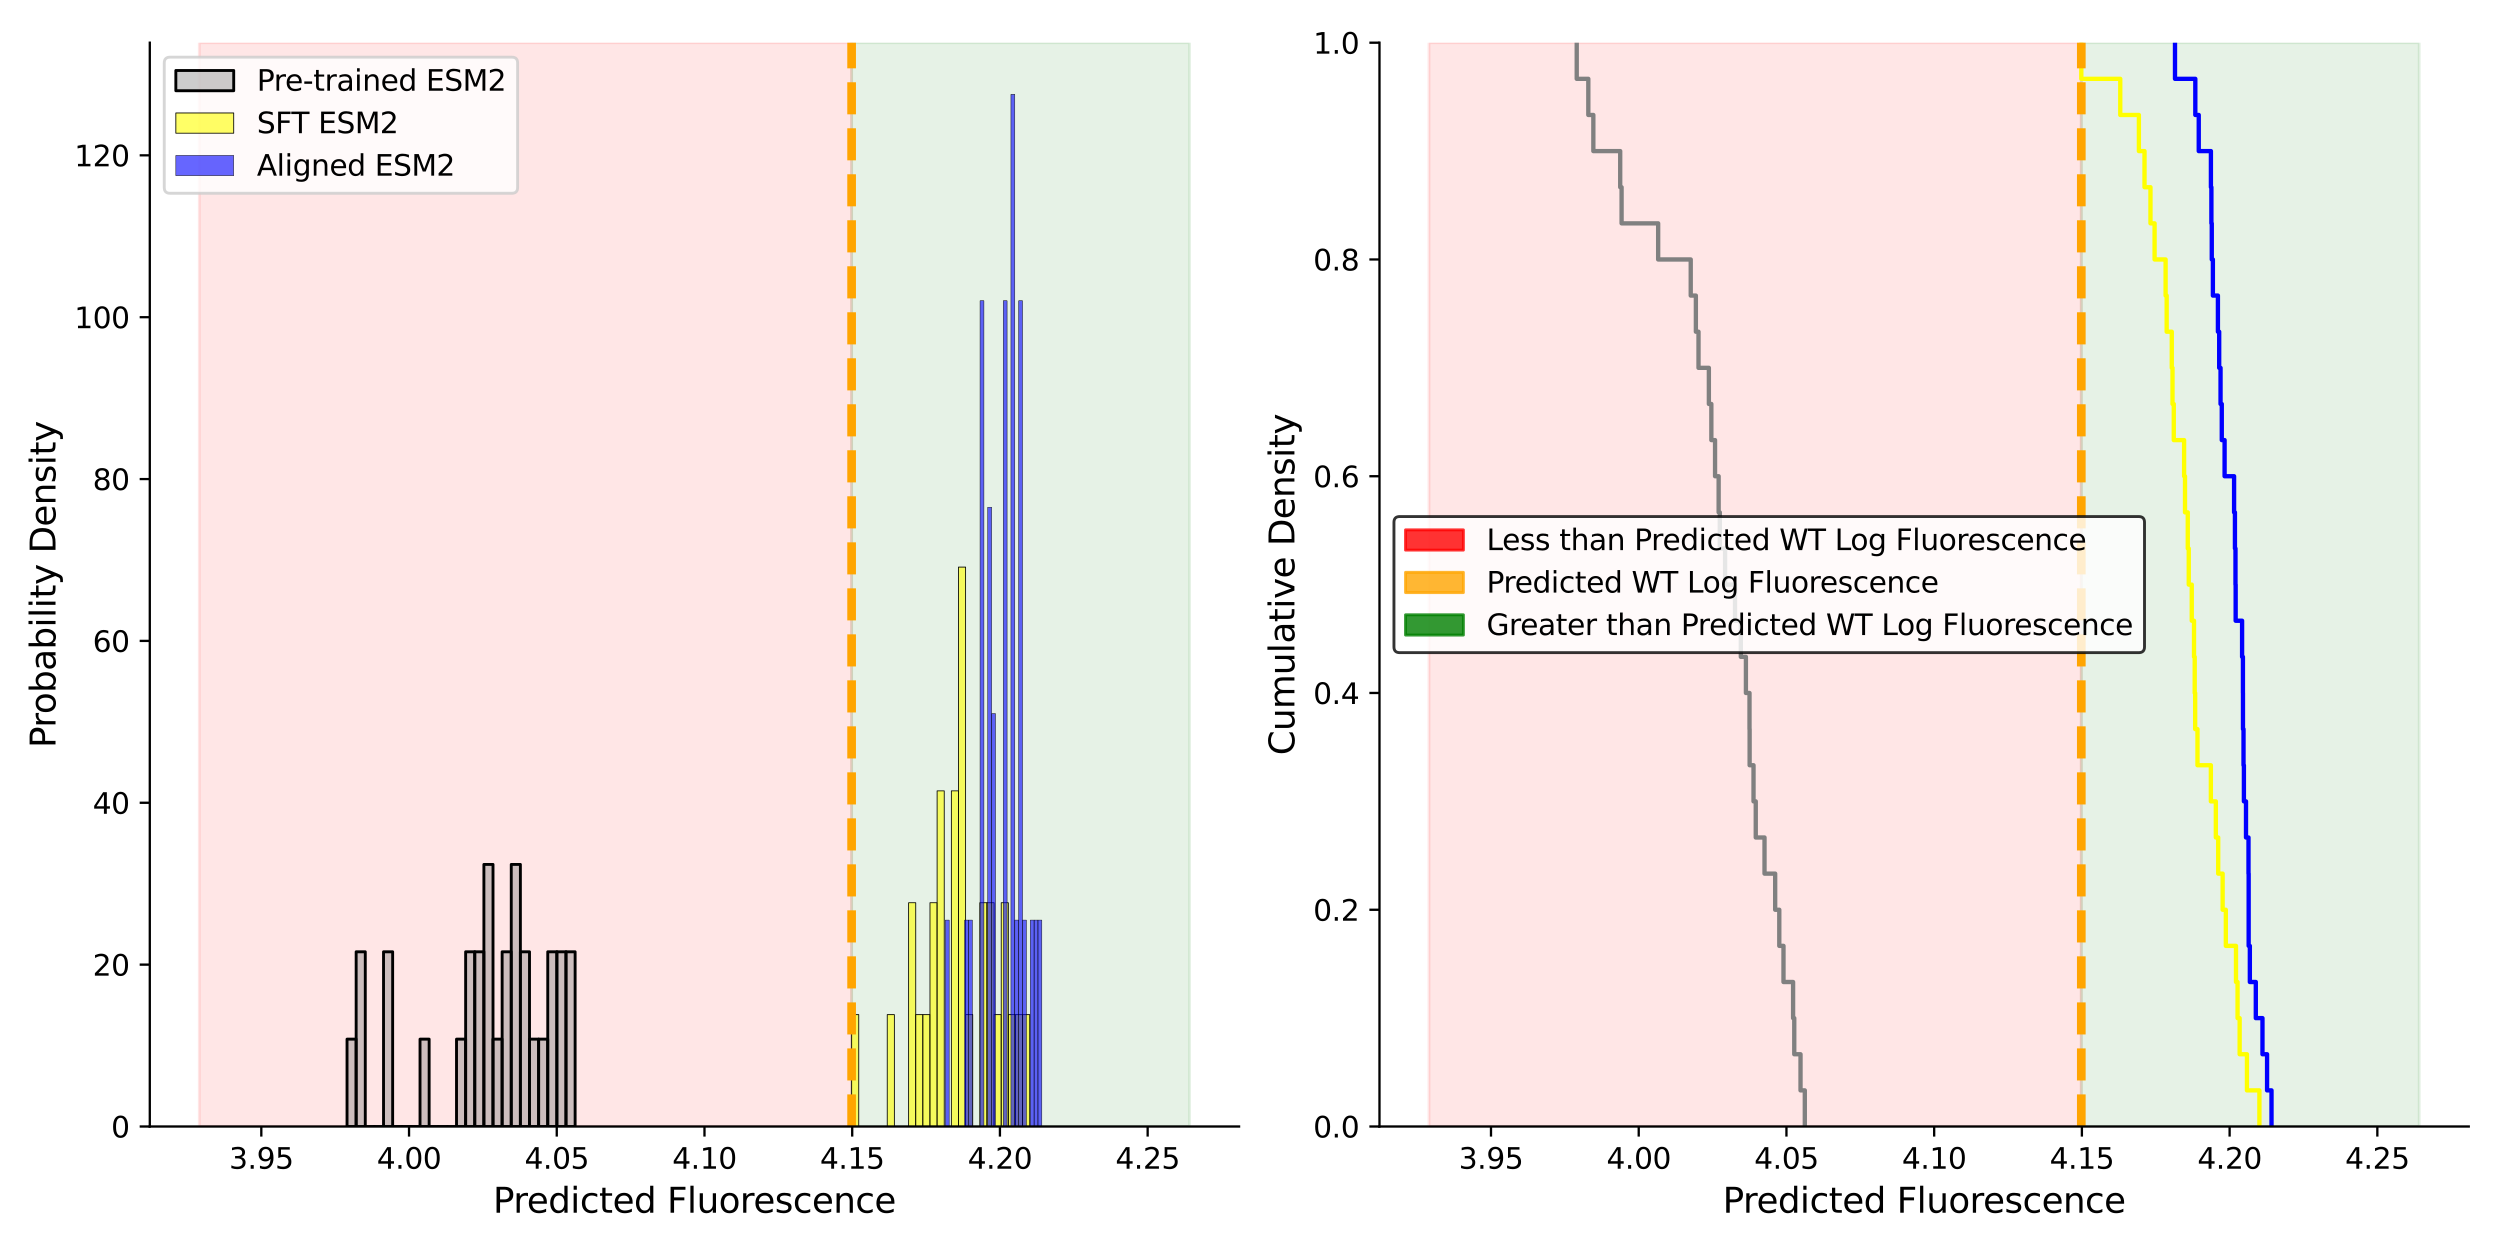 <?xml version="1.0" encoding="utf-8" standalone="no"?>
<!DOCTYPE svg PUBLIC "-//W3C//DTD SVG 1.1//EN"
  "http://www.w3.org/Graphics/SVG/1.1/DTD/svg11.dtd">
<svg xmlns:xlink="http://www.w3.org/1999/xlink" width="864pt" height="432pt" viewBox="0 0 864 432" xmlns="http://www.w3.org/2000/svg" version="1.1">
 <defs>
  <style type="text/css">*{stroke-linejoin: round; stroke-linecap: butt}</style>
 </defs>
 <g id="figure_1">
  <g id="patch_1">
   <path d="M 0 432 
L 864 432 
L 864 0 
L 0 0 
z
" style="fill: #ffffff"/>
  </g>
  <g id="axes_1">
   <g id="patch_2">
    <path d="M 51.77 389.32 
L 428.22 389.32 
L 428.22 14.76 
L 51.77 14.76 
z
" style="fill: #ffffff"/>
   </g>
   <g id="patch_3">
    <path d="M 68.881 389.32 
L 68.881 14.76 
L 294.317 14.76 
L 294.317 389.32 
z
" clip-path="url(#pb2429f9ad2)" style="fill: #ff0000; opacity: 0.1; stroke: #ff0000; stroke-linejoin: miter"/>
   </g>
   <g id="patch_4">
    <path d="M 294.317 389.32 
L 294.317 14.76 
L 411.109 14.76 
L 411.109 389.32 
z
" clip-path="url(#pb2429f9ad2)" style="fill: #008000; opacity: 0.1; stroke: #008000; stroke-linejoin: miter"/>
   </g>
   <g id="patch_5">
    <path d="M 119.935 389.32 
L 123.088 389.32 
L 123.088 359.129 
L 119.935 359.129 
z
" clip-path="url(#pb2429f9ad2)" style="fill: #808080; fill-opacity: 0.4; stroke: #000000; stroke-linejoin: miter"/>
   </g>
   <g id="patch_6">
    <path d="M 123.088 389.32 
L 126.241 389.32 
L 126.241 328.938 
L 123.088 328.938 
z
" clip-path="url(#pb2429f9ad2)" style="fill: #808080; fill-opacity: 0.4; stroke: #000000; stroke-linejoin: miter"/>
   </g>
   <g id="patch_7">
    <path d="M 126.241 389.32 
L 129.394 389.32 
L 129.394 389.32 
L 126.241 389.32 
z
" clip-path="url(#pb2429f9ad2)" style="fill: #808080; fill-opacity: 0.4; stroke: #000000; stroke-linejoin: miter"/>
   </g>
   <g id="patch_8">
    <path d="M 129.394 389.32 
L 132.547 389.32 
L 132.547 389.32 
L 129.394 389.32 
z
" clip-path="url(#pb2429f9ad2)" style="fill: #808080; fill-opacity: 0.4; stroke: #000000; stroke-linejoin: miter"/>
   </g>
   <g id="patch_9">
    <path d="M 132.547 389.32 
L 135.7 389.32 
L 135.7 328.938 
L 132.547 328.938 
z
" clip-path="url(#pb2429f9ad2)" style="fill: #808080; fill-opacity: 0.4; stroke: #000000; stroke-linejoin: miter"/>
   </g>
   <g id="patch_10">
    <path d="M 135.7 389.32 
L 138.853 389.32 
L 138.853 389.32 
L 135.7 389.32 
z
" clip-path="url(#pb2429f9ad2)" style="fill: #808080; fill-opacity: 0.4; stroke: #000000; stroke-linejoin: miter"/>
   </g>
   <g id="patch_11">
    <path d="M 138.853 389.32 
L 142.007 389.32 
L 142.007 389.32 
L 138.853 389.32 
z
" clip-path="url(#pb2429f9ad2)" style="fill: #808080; fill-opacity: 0.4; stroke: #000000; stroke-linejoin: miter"/>
   </g>
   <g id="patch_12">
    <path d="M 142.007 389.32 
L 145.16 389.32 
L 145.16 389.32 
L 142.007 389.32 
z
" clip-path="url(#pb2429f9ad2)" style="fill: #808080; fill-opacity: 0.4; stroke: #000000; stroke-linejoin: miter"/>
   </g>
   <g id="patch_13">
    <path d="M 145.16 389.32 
L 148.313 389.32 
L 148.313 359.129 
L 145.16 359.129 
z
" clip-path="url(#pb2429f9ad2)" style="fill: #808080; fill-opacity: 0.4; stroke: #000000; stroke-linejoin: miter"/>
   </g>
   <g id="patch_14">
    <path d="M 148.313 389.32 
L 151.466 389.32 
L 151.466 389.32 
L 148.313 389.32 
z
" clip-path="url(#pb2429f9ad2)" style="fill: #808080; fill-opacity: 0.4; stroke: #000000; stroke-linejoin: miter"/>
   </g>
   <g id="patch_15">
    <path d="M 151.466 389.32 
L 154.619 389.32 
L 154.619 389.32 
L 151.466 389.32 
z
" clip-path="url(#pb2429f9ad2)" style="fill: #808080; fill-opacity: 0.4; stroke: #000000; stroke-linejoin: miter"/>
   </g>
   <g id="patch_16">
    <path d="M 154.619 389.32 
L 157.772 389.32 
L 157.772 389.32 
L 154.619 389.32 
z
" clip-path="url(#pb2429f9ad2)" style="fill: #808080; fill-opacity: 0.4; stroke: #000000; stroke-linejoin: miter"/>
   </g>
   <g id="patch_17">
    <path d="M 157.772 389.32 
L 160.925 389.32 
L 160.925 359.129 
L 157.772 359.129 
z
" clip-path="url(#pb2429f9ad2)" style="fill: #808080; fill-opacity: 0.4; stroke: #000000; stroke-linejoin: miter"/>
   </g>
   <g id="patch_18">
    <path d="M 160.925 389.32 
L 164.079 389.32 
L 164.079 328.938 
L 160.925 328.938 
z
" clip-path="url(#pb2429f9ad2)" style="fill: #808080; fill-opacity: 0.4; stroke: #000000; stroke-linejoin: miter"/>
   </g>
   <g id="patch_19">
    <path d="M 164.079 389.32 
L 167.232 389.32 
L 167.232 328.938 
L 164.079 328.938 
z
" clip-path="url(#pb2429f9ad2)" style="fill: #808080; fill-opacity: 0.4; stroke: #000000; stroke-linejoin: miter"/>
   </g>
   <g id="patch_20">
    <path d="M 167.232 389.32 
L 170.385 389.32 
L 170.385 298.747 
L 167.232 298.747 
z
" clip-path="url(#pb2429f9ad2)" style="fill: #808080; fill-opacity: 0.4; stroke: #000000; stroke-linejoin: miter"/>
   </g>
   <g id="patch_21">
    <path d="M 170.385 389.32 
L 173.538 389.32 
L 173.538 359.129 
L 170.385 359.129 
z
" clip-path="url(#pb2429f9ad2)" style="fill: #808080; fill-opacity: 0.4; stroke: #000000; stroke-linejoin: miter"/>
   </g>
   <g id="patch_22">
    <path d="M 173.538 389.32 
L 176.691 389.32 
L 176.691 328.938 
L 173.538 328.938 
z
" clip-path="url(#pb2429f9ad2)" style="fill: #808080; fill-opacity: 0.4; stroke: #000000; stroke-linejoin: miter"/>
   </g>
   <g id="patch_23">
    <path d="M 176.691 389.32 
L 179.844 389.32 
L 179.844 298.747 
L 176.691 298.747 
z
" clip-path="url(#pb2429f9ad2)" style="fill: #808080; fill-opacity: 0.4; stroke: #000000; stroke-linejoin: miter"/>
   </g>
   <g id="patch_24">
    <path d="M 179.844 389.32 
L 182.997 389.32 
L 182.997 328.938 
L 179.844 328.938 
z
" clip-path="url(#pb2429f9ad2)" style="fill: #808080; fill-opacity: 0.4; stroke: #000000; stroke-linejoin: miter"/>
   </g>
   <g id="patch_25">
    <path d="M 182.997 389.32 
L 186.15 389.32 
L 186.15 359.129 
L 182.997 359.129 
z
" clip-path="url(#pb2429f9ad2)" style="fill: #808080; fill-opacity: 0.4; stroke: #000000; stroke-linejoin: miter"/>
   </g>
   <g id="patch_26">
    <path d="M 186.15 389.32 
L 189.304 389.32 
L 189.304 359.129 
L 186.15 359.129 
z
" clip-path="url(#pb2429f9ad2)" style="fill: #808080; fill-opacity: 0.4; stroke: #000000; stroke-linejoin: miter"/>
   </g>
   <g id="patch_27">
    <path d="M 189.304 389.32 
L 192.457 389.32 
L 192.457 328.938 
L 189.304 328.938 
z
" clip-path="url(#pb2429f9ad2)" style="fill: #808080; fill-opacity: 0.4; stroke: #000000; stroke-linejoin: miter"/>
   </g>
   <g id="patch_28">
    <path d="M 192.457 389.32 
L 195.61 389.32 
L 195.61 328.938 
L 192.457 328.938 
z
" clip-path="url(#pb2429f9ad2)" style="fill: #808080; fill-opacity: 0.4; stroke: #000000; stroke-linejoin: miter"/>
   </g>
   <g id="patch_29">
    <path d="M 195.61 389.32 
L 198.763 389.32 
L 198.763 328.938 
L 195.61 328.938 
z
" clip-path="url(#pb2429f9ad2)" style="fill: #808080; fill-opacity: 0.4; stroke: #000000; stroke-linejoin: miter"/>
   </g>
   <g id="patch_30">
    <path d="M 294.321 389.32 
L 296.783 389.32 
L 296.783 350.653 
L 294.321 350.653 
z
" clip-path="url(#pb2429f9ad2)" style="fill: #ffff00; fill-opacity: 0.6; stroke: #000000; stroke-width: 0.289; stroke-linejoin: miter"/>
   </g>
   <g id="patch_31">
    <path d="M 296.783 389.32 
L 299.245 389.32 
L 299.245 389.32 
L 296.783 389.32 
z
" clip-path="url(#pb2429f9ad2)" style="fill: #ffff00; fill-opacity: 0.6; stroke: #000000; stroke-width: 0.289; stroke-linejoin: miter"/>
   </g>
   <g id="patch_32">
    <path d="M 299.245 389.32 
L 301.707 389.32 
L 301.707 389.32 
L 299.245 389.32 
z
" clip-path="url(#pb2429f9ad2)" style="fill: #ffff00; fill-opacity: 0.6; stroke: #000000; stroke-width: 0.289; stroke-linejoin: miter"/>
   </g>
   <g id="patch_33">
    <path d="M 301.707 389.32 
L 304.169 389.32 
L 304.169 389.32 
L 301.707 389.32 
z
" clip-path="url(#pb2429f9ad2)" style="fill: #ffff00; fill-opacity: 0.6; stroke: #000000; stroke-width: 0.289; stroke-linejoin: miter"/>
   </g>
   <g id="patch_34">
    <path d="M 304.169 389.32 
L 306.631 389.32 
L 306.631 389.32 
L 304.169 389.32 
z
" clip-path="url(#pb2429f9ad2)" style="fill: #ffff00; fill-opacity: 0.6; stroke: #000000; stroke-width: 0.289; stroke-linejoin: miter"/>
   </g>
   <g id="patch_35">
    <path d="M 306.631 389.32 
L 309.093 389.32 
L 309.093 350.653 
L 306.631 350.653 
z
" clip-path="url(#pb2429f9ad2)" style="fill: #ffff00; fill-opacity: 0.6; stroke: #000000; stroke-width: 0.289; stroke-linejoin: miter"/>
   </g>
   <g id="patch_36">
    <path d="M 309.093 389.32 
L 311.555 389.32 
L 311.555 389.32 
L 309.093 389.32 
z
" clip-path="url(#pb2429f9ad2)" style="fill: #ffff00; fill-opacity: 0.6; stroke: #000000; stroke-width: 0.289; stroke-linejoin: miter"/>
   </g>
   <g id="patch_37">
    <path d="M 311.555 389.32 
L 314.017 389.32 
L 314.017 389.32 
L 311.555 389.32 
z
" clip-path="url(#pb2429f9ad2)" style="fill: #ffff00; fill-opacity: 0.6; stroke: #000000; stroke-width: 0.289; stroke-linejoin: miter"/>
   </g>
   <g id="patch_38">
    <path d="M 314.017 389.32 
L 316.479 389.32 
L 316.479 311.985 
L 314.017 311.985 
z
" clip-path="url(#pb2429f9ad2)" style="fill: #ffff00; fill-opacity: 0.6; stroke: #000000; stroke-width: 0.289; stroke-linejoin: miter"/>
   </g>
   <g id="patch_39">
    <path d="M 316.479 389.32 
L 318.941 389.32 
L 318.941 350.653 
L 316.479 350.653 
z
" clip-path="url(#pb2429f9ad2)" style="fill: #ffff00; fill-opacity: 0.6; stroke: #000000; stroke-width: 0.289; stroke-linejoin: miter"/>
   </g>
   <g id="patch_40">
    <path d="M 318.941 389.32 
L 321.403 389.32 
L 321.403 350.653 
L 318.941 350.653 
z
" clip-path="url(#pb2429f9ad2)" style="fill: #ffff00; fill-opacity: 0.6; stroke: #000000; stroke-width: 0.289; stroke-linejoin: miter"/>
   </g>
   <g id="patch_41">
    <path d="M 321.403 389.32 
L 323.865 389.32 
L 323.865 311.985 
L 321.403 311.985 
z
" clip-path="url(#pb2429f9ad2)" style="fill: #ffff00; fill-opacity: 0.6; stroke: #000000; stroke-width: 0.289; stroke-linejoin: miter"/>
   </g>
   <g id="patch_42">
    <path d="M 323.865 389.32 
L 326.326 389.32 
L 326.326 273.318 
L 323.865 273.318 
z
" clip-path="url(#pb2429f9ad2)" style="fill: #ffff00; fill-opacity: 0.6; stroke: #000000; stroke-width: 0.289; stroke-linejoin: miter"/>
   </g>
   <g id="patch_43">
    <path d="M 326.326 389.32 
L 328.788 389.32 
L 328.788 389.32 
L 326.326 389.32 
z
" clip-path="url(#pb2429f9ad2)" style="fill: #ffff00; fill-opacity: 0.6; stroke: #000000; stroke-width: 0.289; stroke-linejoin: miter"/>
   </g>
   <g id="patch_44">
    <path d="M 328.788 389.32 
L 331.25 389.32 
L 331.25 273.318 
L 328.788 273.318 
z
" clip-path="url(#pb2429f9ad2)" style="fill: #ffff00; fill-opacity: 0.6; stroke: #000000; stroke-width: 0.289; stroke-linejoin: miter"/>
   </g>
   <g id="patch_45">
    <path d="M 331.25 389.32 
L 333.712 389.32 
L 333.712 195.984 
L 331.25 195.984 
z
" clip-path="url(#pb2429f9ad2)" style="fill: #ffff00; fill-opacity: 0.6; stroke: #000000; stroke-width: 0.289; stroke-linejoin: miter"/>
   </g>
   <g id="patch_46">
    <path d="M 333.712 389.32 
L 336.174 389.32 
L 336.174 350.653 
L 333.712 350.653 
z
" clip-path="url(#pb2429f9ad2)" style="fill: #ffff00; fill-opacity: 0.6; stroke: #000000; stroke-width: 0.289; stroke-linejoin: miter"/>
   </g>
   <g id="patch_47">
    <path d="M 336.174 389.32 
L 338.636 389.32 
L 338.636 389.32 
L 336.174 389.32 
z
" clip-path="url(#pb2429f9ad2)" style="fill: #ffff00; fill-opacity: 0.6; stroke: #000000; stroke-width: 0.289; stroke-linejoin: miter"/>
   </g>
   <g id="patch_48">
    <path d="M 338.636 389.32 
L 341.098 389.32 
L 341.098 311.985 
L 338.636 311.985 
z
" clip-path="url(#pb2429f9ad2)" style="fill: #ffff00; fill-opacity: 0.6; stroke: #000000; stroke-width: 0.289; stroke-linejoin: miter"/>
   </g>
   <g id="patch_49">
    <path d="M 341.098 389.32 
L 343.56 389.32 
L 343.56 311.985 
L 341.098 311.985 
z
" clip-path="url(#pb2429f9ad2)" style="fill: #ffff00; fill-opacity: 0.6; stroke: #000000; stroke-width: 0.289; stroke-linejoin: miter"/>
   </g>
   <g id="patch_50">
    <path d="M 343.56 389.32 
L 346.022 389.32 
L 346.022 350.653 
L 343.56 350.653 
z
" clip-path="url(#pb2429f9ad2)" style="fill: #ffff00; fill-opacity: 0.6; stroke: #000000; stroke-width: 0.289; stroke-linejoin: miter"/>
   </g>
   <g id="patch_51">
    <path d="M 346.022 389.32 
L 348.484 389.32 
L 348.484 311.985 
L 346.022 311.985 
z
" clip-path="url(#pb2429f9ad2)" style="fill: #ffff00; fill-opacity: 0.6; stroke: #000000; stroke-width: 0.289; stroke-linejoin: miter"/>
   </g>
   <g id="patch_52">
    <path d="M 348.484 389.32 
L 350.946 389.32 
L 350.946 350.653 
L 348.484 350.653 
z
" clip-path="url(#pb2429f9ad2)" style="fill: #ffff00; fill-opacity: 0.6; stroke: #000000; stroke-width: 0.289; stroke-linejoin: miter"/>
   </g>
   <g id="patch_53">
    <path d="M 350.946 389.32 
L 353.408 389.32 
L 353.408 350.653 
L 350.946 350.653 
z
" clip-path="url(#pb2429f9ad2)" style="fill: #ffff00; fill-opacity: 0.6; stroke: #000000; stroke-width: 0.289; stroke-linejoin: miter"/>
   </g>
   <g id="patch_54">
    <path d="M 353.408 389.32 
L 355.87 389.32 
L 355.87 350.653 
L 353.408 350.653 
z
" clip-path="url(#pb2429f9ad2)" style="fill: #ffff00; fill-opacity: 0.6; stroke: #000000; stroke-width: 0.289; stroke-linejoin: miter"/>
   </g>
   <g id="patch_55">
    <path d="M 326.698 389.32 
L 328.032 389.32 
L 328.032 317.975 
L 326.698 317.975 
z
" clip-path="url(#pb2429f9ad2)" style="fill: #0000ff; fill-opacity: 0.6; stroke: #000000; stroke-width: 0.154; stroke-linejoin: miter"/>
   </g>
   <g id="patch_56">
    <path d="M 328.032 389.32 
L 329.366 389.32 
L 329.366 389.32 
L 328.032 389.32 
z
" clip-path="url(#pb2429f9ad2)" style="fill: #0000ff; fill-opacity: 0.6; stroke: #000000; stroke-width: 0.154; stroke-linejoin: miter"/>
   </g>
   <g id="patch_57">
    <path d="M 329.366 389.32 
L 330.701 389.32 
L 330.701 389.32 
L 329.366 389.32 
z
" clip-path="url(#pb2429f9ad2)" style="fill: #0000ff; fill-opacity: 0.6; stroke: #000000; stroke-width: 0.154; stroke-linejoin: miter"/>
   </g>
   <g id="patch_58">
    <path d="M 330.701 389.32 
L 332.035 389.32 
L 332.035 389.32 
L 330.701 389.32 
z
" clip-path="url(#pb2429f9ad2)" style="fill: #0000ff; fill-opacity: 0.6; stroke: #000000; stroke-width: 0.154; stroke-linejoin: miter"/>
   </g>
   <g id="patch_59">
    <path d="M 332.035 389.32 
L 333.369 389.32 
L 333.369 389.32 
L 332.035 389.32 
z
" clip-path="url(#pb2429f9ad2)" style="fill: #0000ff; fill-opacity: 0.6; stroke: #000000; stroke-width: 0.154; stroke-linejoin: miter"/>
   </g>
   <g id="patch_60">
    <path d="M 333.369 389.32 
L 334.703 389.32 
L 334.703 317.975 
L 333.369 317.975 
z
" clip-path="url(#pb2429f9ad2)" style="fill: #0000ff; fill-opacity: 0.6; stroke: #000000; stroke-width: 0.154; stroke-linejoin: miter"/>
   </g>
   <g id="patch_61">
    <path d="M 334.703 389.32 
L 336.038 389.32 
L 336.038 317.975 
L 334.703 317.975 
z
" clip-path="url(#pb2429f9ad2)" style="fill: #0000ff; fill-opacity: 0.6; stroke: #000000; stroke-width: 0.154; stroke-linejoin: miter"/>
   </g>
   <g id="patch_62">
    <path d="M 336.038 389.32 
L 337.372 389.32 
L 337.372 389.32 
L 336.038 389.32 
z
" clip-path="url(#pb2429f9ad2)" style="fill: #0000ff; fill-opacity: 0.6; stroke: #000000; stroke-width: 0.154; stroke-linejoin: miter"/>
   </g>
   <g id="patch_63">
    <path d="M 337.372 389.32 
L 338.706 389.32 
L 338.706 389.32 
L 337.372 389.32 
z
" clip-path="url(#pb2429f9ad2)" style="fill: #0000ff; fill-opacity: 0.6; stroke: #000000; stroke-width: 0.154; stroke-linejoin: miter"/>
   </g>
   <g id="patch_64">
    <path d="M 338.706 389.32 
L 340.041 389.32 
L 340.041 103.941 
L 338.706 103.941 
z
" clip-path="url(#pb2429f9ad2)" style="fill: #0000ff; fill-opacity: 0.6; stroke: #000000; stroke-width: 0.154; stroke-linejoin: miter"/>
   </g>
   <g id="patch_65">
    <path d="M 340.041 389.32 
L 341.375 389.32 
L 341.375 389.32 
L 340.041 389.32 
z
" clip-path="url(#pb2429f9ad2)" style="fill: #0000ff; fill-opacity: 0.6; stroke: #000000; stroke-width: 0.154; stroke-linejoin: miter"/>
   </g>
   <g id="patch_66">
    <path d="M 341.375 389.32 
L 342.709 389.32 
L 342.709 175.286 
L 341.375 175.286 
z
" clip-path="url(#pb2429f9ad2)" style="fill: #0000ff; fill-opacity: 0.6; stroke: #000000; stroke-width: 0.154; stroke-linejoin: miter"/>
   </g>
   <g id="patch_67">
    <path d="M 342.709 389.32 
L 344.044 389.32 
L 344.044 246.63 
L 342.709 246.63 
z
" clip-path="url(#pb2429f9ad2)" style="fill: #0000ff; fill-opacity: 0.6; stroke: #000000; stroke-width: 0.154; stroke-linejoin: miter"/>
   </g>
   <g id="patch_68">
    <path d="M 344.044 389.32 
L 345.378 389.32 
L 345.378 389.32 
L 344.044 389.32 
z
" clip-path="url(#pb2429f9ad2)" style="fill: #0000ff; fill-opacity: 0.6; stroke: #000000; stroke-width: 0.154; stroke-linejoin: miter"/>
   </g>
   <g id="patch_69">
    <path d="M 345.378 389.32 
L 346.712 389.32 
L 346.712 389.32 
L 345.378 389.32 
z
" clip-path="url(#pb2429f9ad2)" style="fill: #0000ff; fill-opacity: 0.6; stroke: #000000; stroke-width: 0.154; stroke-linejoin: miter"/>
   </g>
   <g id="patch_70">
    <path d="M 346.712 389.32 
L 348.047 389.32 
L 348.047 103.941 
L 346.712 103.941 
z
" clip-path="url(#pb2429f9ad2)" style="fill: #0000ff; fill-opacity: 0.6; stroke: #000000; stroke-width: 0.154; stroke-linejoin: miter"/>
   </g>
   <g id="patch_71">
    <path d="M 348.047 389.32 
L 349.381 389.32 
L 349.381 389.32 
L 348.047 389.32 
z
" clip-path="url(#pb2429f9ad2)" style="fill: #0000ff; fill-opacity: 0.6; stroke: #000000; stroke-width: 0.154; stroke-linejoin: miter"/>
   </g>
   <g id="patch_72">
    <path d="M 349.381 389.32 
L 350.715 389.32 
L 350.715 32.596 
L 349.381 32.596 
z
" clip-path="url(#pb2429f9ad2)" style="fill: #0000ff; fill-opacity: 0.6; stroke: #000000; stroke-width: 0.154; stroke-linejoin: miter"/>
   </g>
   <g id="patch_73">
    <path d="M 350.715 389.32 
L 352.049 389.32 
L 352.049 317.975 
L 350.715 317.975 
z
" clip-path="url(#pb2429f9ad2)" style="fill: #0000ff; fill-opacity: 0.6; stroke: #000000; stroke-width: 0.154; stroke-linejoin: miter"/>
   </g>
   <g id="patch_74">
    <path d="M 352.049 389.32 
L 353.384 389.32 
L 353.384 103.941 
L 352.049 103.941 
z
" clip-path="url(#pb2429f9ad2)" style="fill: #0000ff; fill-opacity: 0.6; stroke: #000000; stroke-width: 0.154; stroke-linejoin: miter"/>
   </g>
   <g id="patch_75">
    <path d="M 353.384 389.32 
L 354.718 389.32 
L 354.718 317.975 
L 353.384 317.975 
z
" clip-path="url(#pb2429f9ad2)" style="fill: #0000ff; fill-opacity: 0.6; stroke: #000000; stroke-width: 0.154; stroke-linejoin: miter"/>
   </g>
   <g id="patch_76">
    <path d="M 354.718 389.32 
L 356.052 389.32 
L 356.052 389.32 
L 354.718 389.32 
z
" clip-path="url(#pb2429f9ad2)" style="fill: #0000ff; fill-opacity: 0.6; stroke: #000000; stroke-width: 0.154; stroke-linejoin: miter"/>
   </g>
   <g id="patch_77">
    <path d="M 356.052 389.32 
L 357.387 389.32 
L 357.387 317.975 
L 356.052 317.975 
z
" clip-path="url(#pb2429f9ad2)" style="fill: #0000ff; fill-opacity: 0.6; stroke: #000000; stroke-width: 0.154; stroke-linejoin: miter"/>
   </g>
   <g id="patch_78">
    <path d="M 357.387 389.32 
L 358.721 389.32 
L 358.721 317.975 
L 357.387 317.975 
z
" clip-path="url(#pb2429f9ad2)" style="fill: #0000ff; fill-opacity: 0.6; stroke: #000000; stroke-width: 0.154; stroke-linejoin: miter"/>
   </g>
   <g id="patch_79">
    <path d="M 358.721 389.32 
L 360.055 389.32 
L 360.055 317.975 
L 358.721 317.975 
z
" clip-path="url(#pb2429f9ad2)" style="fill: #0000ff; fill-opacity: 0.6; stroke: #000000; stroke-width: 0.154; stroke-linejoin: miter"/>
   </g>
   <g id="matplotlib.axis_1">
    <g id="xtick_1">
     <g id="line2d_1">
      <defs>
       <path id="macec5e5133" d="M 0 0 
L 0 3.5 
" style="stroke: #000000; stroke-width: 0.8"/>
      </defs>
      <g>
       <use xlink:href="#macec5e5133" x="90.308" y="389.32" style="stroke: #000000; stroke-width: 0.8"/>
      </g>
     </g>
     <g id="text_1">
      <!-- 3.95 -->
      <g transform="translate(79.175 403.918) scale(0.1 -0.1)">
       <defs>
        <path id="DejaVuSans-33" d="M 2597 2516 
Q 3050 2419 3304 2112 
Q 3559 1806 3559 1356 
Q 3559 666 3084 287 
Q 2609 -91 1734 -91 
Q 1441 -91 1130 -33 
Q 819 25 488 141 
L 488 750 
Q 750 597 1062 519 
Q 1375 441 1716 441 
Q 2309 441 2620 675 
Q 2931 909 2931 1356 
Q 2931 1769 2642 2001 
Q 2353 2234 1838 2234 
L 1294 2234 
L 1294 2753 
L 1863 2753 
Q 2328 2753 2575 2939 
Q 2822 3125 2822 3475 
Q 2822 3834 2567 4026 
Q 2313 4219 1838 4219 
Q 1578 4219 1281 4162 
Q 984 4106 628 3988 
L 628 4550 
Q 988 4650 1302 4700 
Q 1616 4750 1894 4750 
Q 2613 4750 3031 4423 
Q 3450 4097 3450 3541 
Q 3450 3153 3228 2886 
Q 3006 2619 2597 2516 
z
" transform="scale(0.016)"/>
        <path id="DejaVuSans-2e" d="M 684 794 
L 1344 794 
L 1344 0 
L 684 0 
L 684 794 
z
" transform="scale(0.016)"/>
        <path id="DejaVuSans-39" d="M 703 97 
L 703 672 
Q 941 559 1184 500 
Q 1428 441 1663 441 
Q 2288 441 2617 861 
Q 2947 1281 2994 2138 
Q 2813 1869 2534 1725 
Q 2256 1581 1919 1581 
Q 1219 1581 811 2004 
Q 403 2428 403 3163 
Q 403 3881 828 4315 
Q 1253 4750 1959 4750 
Q 2769 4750 3195 4129 
Q 3622 3509 3622 2328 
Q 3622 1225 3098 567 
Q 2575 -91 1691 -91 
Q 1453 -91 1209 -44 
Q 966 3 703 97 
z
M 1959 2075 
Q 2384 2075 2632 2365 
Q 2881 2656 2881 3163 
Q 2881 3666 2632 3958 
Q 2384 4250 1959 4250 
Q 1534 4250 1286 3958 
Q 1038 3666 1038 3163 
Q 1038 2656 1286 2365 
Q 1534 2075 1959 2075 
z
" transform="scale(0.016)"/>
        <path id="DejaVuSans-35" d="M 691 4666 
L 3169 4666 
L 3169 4134 
L 1269 4134 
L 1269 2991 
Q 1406 3038 1543 3061 
Q 1681 3084 1819 3084 
Q 2600 3084 3056 2656 
Q 3513 2228 3513 1497 
Q 3513 744 3044 326 
Q 2575 -91 1722 -91 
Q 1428 -91 1123 -41 
Q 819 9 494 109 
L 494 744 
Q 775 591 1075 516 
Q 1375 441 1709 441 
Q 2250 441 2565 725 
Q 2881 1009 2881 1497 
Q 2881 1984 2565 2268 
Q 2250 2553 1709 2553 
Q 1456 2553 1204 2497 
Q 953 2441 691 2322 
L 691 4666 
z
" transform="scale(0.016)"/>
       </defs>
       <use xlink:href="#DejaVuSans-33"/>
       <use xlink:href="#DejaVuSans-2e" x="63.623"/>
       <use xlink:href="#DejaVuSans-39" x="95.41"/>
       <use xlink:href="#DejaVuSans-35" x="159.033"/>
      </g>
     </g>
    </g>
    <g id="xtick_2">
     <g id="line2d_2">
      <g>
       <use xlink:href="#macec5e5133" x="141.362" y="389.32" style="stroke: #000000; stroke-width: 0.8"/>
      </g>
     </g>
     <g id="text_2">
      <!-- 4.00 -->
      <g transform="translate(130.229 403.918) scale(0.1 -0.1)">
       <defs>
        <path id="DejaVuSans-34" d="M 2419 4116 
L 825 1625 
L 2419 1625 
L 2419 4116 
z
M 2253 4666 
L 3047 4666 
L 3047 1625 
L 3713 1625 
L 3713 1100 
L 3047 1100 
L 3047 0 
L 2419 0 
L 2419 1100 
L 313 1100 
L 313 1709 
L 2253 4666 
z
" transform="scale(0.016)"/>
        <path id="DejaVuSans-30" d="M 2034 4250 
Q 1547 4250 1301 3770 
Q 1056 3291 1056 2328 
Q 1056 1369 1301 889 
Q 1547 409 2034 409 
Q 2525 409 2770 889 
Q 3016 1369 3016 2328 
Q 3016 3291 2770 3770 
Q 2525 4250 2034 4250 
z
M 2034 4750 
Q 2819 4750 3233 4129 
Q 3647 3509 3647 2328 
Q 3647 1150 3233 529 
Q 2819 -91 2034 -91 
Q 1250 -91 836 529 
Q 422 1150 422 2328 
Q 422 3509 836 4129 
Q 1250 4750 2034 4750 
z
" transform="scale(0.016)"/>
       </defs>
       <use xlink:href="#DejaVuSans-34"/>
       <use xlink:href="#DejaVuSans-2e" x="63.623"/>
       <use xlink:href="#DejaVuSans-30" x="95.41"/>
       <use xlink:href="#DejaVuSans-30" x="159.033"/>
      </g>
     </g>
    </g>
    <g id="xtick_3">
     <g id="line2d_3">
      <g>
       <use xlink:href="#macec5e5133" x="192.415" y="389.32" style="stroke: #000000; stroke-width: 0.8"/>
      </g>
     </g>
     <g id="text_3">
      <!-- 4.05 -->
      <g transform="translate(181.282 403.918) scale(0.1 -0.1)">
       <use xlink:href="#DejaVuSans-34"/>
       <use xlink:href="#DejaVuSans-2e" x="63.623"/>
       <use xlink:href="#DejaVuSans-30" x="95.41"/>
       <use xlink:href="#DejaVuSans-35" x="159.033"/>
      </g>
     </g>
    </g>
    <g id="xtick_4">
     <g id="line2d_4">
      <g>
       <use xlink:href="#macec5e5133" x="243.468" y="389.32" style="stroke: #000000; stroke-width: 0.8"/>
      </g>
     </g>
     <g id="text_4">
      <!-- 4.10 -->
      <g transform="translate(232.335 403.918) scale(0.1 -0.1)">
       <defs>
        <path id="DejaVuSans-31" d="M 794 531 
L 1825 531 
L 1825 4091 
L 703 3866 
L 703 4441 
L 1819 4666 
L 2450 4666 
L 2450 531 
L 3481 531 
L 3481 0 
L 794 0 
L 794 531 
z
" transform="scale(0.016)"/>
       </defs>
       <use xlink:href="#DejaVuSans-34"/>
       <use xlink:href="#DejaVuSans-2e" x="63.623"/>
       <use xlink:href="#DejaVuSans-31" x="95.41"/>
       <use xlink:href="#DejaVuSans-30" x="159.033"/>
      </g>
     </g>
    </g>
    <g id="xtick_5">
     <g id="line2d_5">
      <g>
       <use xlink:href="#macec5e5133" x="294.521" y="389.32" style="stroke: #000000; stroke-width: 0.8"/>
      </g>
     </g>
     <g id="text_5">
      <!-- 4.15 -->
      <g transform="translate(283.389 403.918) scale(0.1 -0.1)">
       <use xlink:href="#DejaVuSans-34"/>
       <use xlink:href="#DejaVuSans-2e" x="63.623"/>
       <use xlink:href="#DejaVuSans-31" x="95.41"/>
       <use xlink:href="#DejaVuSans-35" x="159.033"/>
      </g>
     </g>
    </g>
    <g id="xtick_6">
     <g id="line2d_6">
      <g>
       <use xlink:href="#macec5e5133" x="345.575" y="389.32" style="stroke: #000000; stroke-width: 0.8"/>
      </g>
     </g>
     <g id="text_6">
      <!-- 4.20 -->
      <g transform="translate(334.442 403.918) scale(0.1 -0.1)">
       <defs>
        <path id="DejaVuSans-32" d="M 1228 531 
L 3431 531 
L 3431 0 
L 469 0 
L 469 531 
Q 828 903 1448 1529 
Q 2069 2156 2228 2338 
Q 2531 2678 2651 2914 
Q 2772 3150 2772 3378 
Q 2772 3750 2511 3984 
Q 2250 4219 1831 4219 
Q 1534 4219 1204 4116 
Q 875 4013 500 3803 
L 500 4441 
Q 881 4594 1212 4672 
Q 1544 4750 1819 4750 
Q 2544 4750 2975 4387 
Q 3406 4025 3406 3419 
Q 3406 3131 3298 2873 
Q 3191 2616 2906 2266 
Q 2828 2175 2409 1742 
Q 1991 1309 1228 531 
z
" transform="scale(0.016)"/>
       </defs>
       <use xlink:href="#DejaVuSans-34"/>
       <use xlink:href="#DejaVuSans-2e" x="63.623"/>
       <use xlink:href="#DejaVuSans-32" x="95.41"/>
       <use xlink:href="#DejaVuSans-30" x="159.033"/>
      </g>
     </g>
    </g>
    <g id="xtick_7">
     <g id="line2d_7">
      <g>
       <use xlink:href="#macec5e5133" x="396.628" y="389.32" style="stroke: #000000; stroke-width: 0.8"/>
      </g>
     </g>
     <g id="text_7">
      <!-- 4.25 -->
      <g transform="translate(385.495 403.918) scale(0.1 -0.1)">
       <use xlink:href="#DejaVuSans-34"/>
       <use xlink:href="#DejaVuSans-2e" x="63.623"/>
       <use xlink:href="#DejaVuSans-32" x="95.41"/>
       <use xlink:href="#DejaVuSans-35" x="159.033"/>
      </g>
     </g>
    </g>
    <g id="text_8">
     <!-- Predicted Fluorescence -->
     <g transform="translate(170.399 419.116) scale(0.12 -0.12)">
      <defs>
       <path id="DejaVuSans-50" d="M 1259 4147 
L 1259 2394 
L 2053 2394 
Q 2494 2394 2734 2622 
Q 2975 2850 2975 3272 
Q 2975 3691 2734 3919 
Q 2494 4147 2053 4147 
L 1259 4147 
z
M 628 4666 
L 2053 4666 
Q 2838 4666 3239 4311 
Q 3641 3956 3641 3272 
Q 3641 2581 3239 2228 
Q 2838 1875 2053 1875 
L 1259 1875 
L 1259 0 
L 628 0 
L 628 4666 
z
" transform="scale(0.016)"/>
       <path id="DejaVuSans-72" d="M 2631 2963 
Q 2534 3019 2420 3045 
Q 2306 3072 2169 3072 
Q 1681 3072 1420 2755 
Q 1159 2438 1159 1844 
L 1159 0 
L 581 0 
L 581 3500 
L 1159 3500 
L 1159 2956 
Q 1341 3275 1631 3429 
Q 1922 3584 2338 3584 
Q 2397 3584 2469 3576 
Q 2541 3569 2628 3553 
L 2631 2963 
z
" transform="scale(0.016)"/>
       <path id="DejaVuSans-65" d="M 3597 1894 
L 3597 1613 
L 953 1613 
Q 991 1019 1311 708 
Q 1631 397 2203 397 
Q 2534 397 2845 478 
Q 3156 559 3463 722 
L 3463 178 
Q 3153 47 2828 -22 
Q 2503 -91 2169 -91 
Q 1331 -91 842 396 
Q 353 884 353 1716 
Q 353 2575 817 3079 
Q 1281 3584 2069 3584 
Q 2775 3584 3186 3129 
Q 3597 2675 3597 1894 
z
M 3022 2063 
Q 3016 2534 2758 2815 
Q 2500 3097 2075 3097 
Q 1594 3097 1305 2825 
Q 1016 2553 972 2059 
L 3022 2063 
z
" transform="scale(0.016)"/>
       <path id="DejaVuSans-64" d="M 2906 2969 
L 2906 4863 
L 3481 4863 
L 3481 0 
L 2906 0 
L 2906 525 
Q 2725 213 2448 61 
Q 2172 -91 1784 -91 
Q 1150 -91 751 415 
Q 353 922 353 1747 
Q 353 2572 751 3078 
Q 1150 3584 1784 3584 
Q 2172 3584 2448 3432 
Q 2725 3281 2906 2969 
z
M 947 1747 
Q 947 1113 1208 752 
Q 1469 391 1925 391 
Q 2381 391 2643 752 
Q 2906 1113 2906 1747 
Q 2906 2381 2643 2742 
Q 2381 3103 1925 3103 
Q 1469 3103 1208 2742 
Q 947 2381 947 1747 
z
" transform="scale(0.016)"/>
       <path id="DejaVuSans-69" d="M 603 3500 
L 1178 3500 
L 1178 0 
L 603 0 
L 603 3500 
z
M 603 4863 
L 1178 4863 
L 1178 4134 
L 603 4134 
L 603 4863 
z
" transform="scale(0.016)"/>
       <path id="DejaVuSans-63" d="M 3122 3366 
L 3122 2828 
Q 2878 2963 2633 3030 
Q 2388 3097 2138 3097 
Q 1578 3097 1268 2742 
Q 959 2388 959 1747 
Q 959 1106 1268 751 
Q 1578 397 2138 397 
Q 2388 397 2633 464 
Q 2878 531 3122 666 
L 3122 134 
Q 2881 22 2623 -34 
Q 2366 -91 2075 -91 
Q 1284 -91 818 406 
Q 353 903 353 1747 
Q 353 2603 823 3093 
Q 1294 3584 2113 3584 
Q 2378 3584 2631 3529 
Q 2884 3475 3122 3366 
z
" transform="scale(0.016)"/>
       <path id="DejaVuSans-74" d="M 1172 4494 
L 1172 3500 
L 2356 3500 
L 2356 3053 
L 1172 3053 
L 1172 1153 
Q 1172 725 1289 603 
Q 1406 481 1766 481 
L 2356 481 
L 2356 0 
L 1766 0 
Q 1100 0 847 248 
Q 594 497 594 1153 
L 594 3053 
L 172 3053 
L 172 3500 
L 594 3500 
L 594 4494 
L 1172 4494 
z
" transform="scale(0.016)"/>
       <path id="DejaVuSans-20" transform="scale(0.016)"/>
       <path id="DejaVuSans-46" d="M 628 4666 
L 3309 4666 
L 3309 4134 
L 1259 4134 
L 1259 2759 
L 3109 2759 
L 3109 2228 
L 1259 2228 
L 1259 0 
L 628 0 
L 628 4666 
z
" transform="scale(0.016)"/>
       <path id="DejaVuSans-6c" d="M 603 4863 
L 1178 4863 
L 1178 0 
L 603 0 
L 603 4863 
z
" transform="scale(0.016)"/>
       <path id="DejaVuSans-75" d="M 544 1381 
L 544 3500 
L 1119 3500 
L 1119 1403 
Q 1119 906 1312 657 
Q 1506 409 1894 409 
Q 2359 409 2629 706 
Q 2900 1003 2900 1516 
L 2900 3500 
L 3475 3500 
L 3475 0 
L 2900 0 
L 2900 538 
Q 2691 219 2414 64 
Q 2138 -91 1772 -91 
Q 1169 -91 856 284 
Q 544 659 544 1381 
z
M 1991 3584 
L 1991 3584 
z
" transform="scale(0.016)"/>
       <path id="DejaVuSans-6f" d="M 1959 3097 
Q 1497 3097 1228 2736 
Q 959 2375 959 1747 
Q 959 1119 1226 758 
Q 1494 397 1959 397 
Q 2419 397 2687 759 
Q 2956 1122 2956 1747 
Q 2956 2369 2687 2733 
Q 2419 3097 1959 3097 
z
M 1959 3584 
Q 2709 3584 3137 3096 
Q 3566 2609 3566 1747 
Q 3566 888 3137 398 
Q 2709 -91 1959 -91 
Q 1206 -91 779 398 
Q 353 888 353 1747 
Q 353 2609 779 3096 
Q 1206 3584 1959 3584 
z
" transform="scale(0.016)"/>
       <path id="DejaVuSans-73" d="M 2834 3397 
L 2834 2853 
Q 2591 2978 2328 3040 
Q 2066 3103 1784 3103 
Q 1356 3103 1142 2972 
Q 928 2841 928 2578 
Q 928 2378 1081 2264 
Q 1234 2150 1697 2047 
L 1894 2003 
Q 2506 1872 2764 1633 
Q 3022 1394 3022 966 
Q 3022 478 2636 193 
Q 2250 -91 1575 -91 
Q 1294 -91 989 -36 
Q 684 19 347 128 
L 347 722 
Q 666 556 975 473 
Q 1284 391 1588 391 
Q 1994 391 2212 530 
Q 2431 669 2431 922 
Q 2431 1156 2273 1281 
Q 2116 1406 1581 1522 
L 1381 1569 
Q 847 1681 609 1914 
Q 372 2147 372 2553 
Q 372 3047 722 3315 
Q 1072 3584 1716 3584 
Q 2034 3584 2315 3537 
Q 2597 3491 2834 3397 
z
" transform="scale(0.016)"/>
       <path id="DejaVuSans-6e" d="M 3513 2113 
L 3513 0 
L 2938 0 
L 2938 2094 
Q 2938 2591 2744 2837 
Q 2550 3084 2163 3084 
Q 1697 3084 1428 2787 
Q 1159 2491 1159 1978 
L 1159 0 
L 581 0 
L 581 3500 
L 1159 3500 
L 1159 2956 
Q 1366 3272 1645 3428 
Q 1925 3584 2291 3584 
Q 2894 3584 3203 3211 
Q 3513 2838 3513 2113 
z
" transform="scale(0.016)"/>
      </defs>
      <use xlink:href="#DejaVuSans-50"/>
      <use xlink:href="#DejaVuSans-72" x="58.553"/>
      <use xlink:href="#DejaVuSans-65" x="97.416"/>
      <use xlink:href="#DejaVuSans-64" x="158.939"/>
      <use xlink:href="#DejaVuSans-69" x="222.416"/>
      <use xlink:href="#DejaVuSans-63" x="250.199"/>
      <use xlink:href="#DejaVuSans-74" x="305.18"/>
      <use xlink:href="#DejaVuSans-65" x="344.389"/>
      <use xlink:href="#DejaVuSans-64" x="405.912"/>
      <use xlink:href="#DejaVuSans-20" x="469.389"/>
      <use xlink:href="#DejaVuSans-46" x="501.176"/>
      <use xlink:href="#DejaVuSans-6c" x="558.695"/>
      <use xlink:href="#DejaVuSans-75" x="586.479"/>
      <use xlink:href="#DejaVuSans-6f" x="649.857"/>
      <use xlink:href="#DejaVuSans-72" x="711.039"/>
      <use xlink:href="#DejaVuSans-65" x="749.902"/>
      <use xlink:href="#DejaVuSans-73" x="811.426"/>
      <use xlink:href="#DejaVuSans-63" x="863.525"/>
      <use xlink:href="#DejaVuSans-65" x="918.506"/>
      <use xlink:href="#DejaVuSans-6e" x="980.029"/>
      <use xlink:href="#DejaVuSans-63" x="1043.408"/>
      <use xlink:href="#DejaVuSans-65" x="1098.389"/>
     </g>
    </g>
   </g>
   <g id="matplotlib.axis_2">
    <g id="ytick_1">
     <g id="line2d_8">
      <defs>
       <path id="m9047b19eea" d="M 0 0 
L -3.5 0 
" style="stroke: #000000; stroke-width: 0.8"/>
      </defs>
      <g>
       <use xlink:href="#m9047b19eea" x="51.77" y="389.32" style="stroke: #000000; stroke-width: 0.8"/>
      </g>
     </g>
     <g id="text_9">
      <!-- 0 -->
      <g transform="translate(38.407 393.119) scale(0.1 -0.1)">
       <use xlink:href="#DejaVuSans-30"/>
      </g>
     </g>
    </g>
    <g id="ytick_2">
     <g id="line2d_9">
      <g>
       <use xlink:href="#m9047b19eea" x="51.77" y="333.381" style="stroke: #000000; stroke-width: 0.8"/>
      </g>
     </g>
     <g id="text_10">
      <!-- 20 -->
      <g transform="translate(32.045 337.18) scale(0.1 -0.1)">
       <use xlink:href="#DejaVuSans-32"/>
       <use xlink:href="#DejaVuSans-30" x="63.623"/>
      </g>
     </g>
    </g>
    <g id="ytick_3">
     <g id="line2d_10">
      <g>
       <use xlink:href="#m9047b19eea" x="51.77" y="277.442" style="stroke: #000000; stroke-width: 0.8"/>
      </g>
     </g>
     <g id="text_11">
      <!-- 40 -->
      <g transform="translate(32.045 281.241) scale(0.1 -0.1)">
       <use xlink:href="#DejaVuSans-34"/>
       <use xlink:href="#DejaVuSans-30" x="63.623"/>
      </g>
     </g>
    </g>
    <g id="ytick_4">
     <g id="line2d_11">
      <g>
       <use xlink:href="#m9047b19eea" x="51.77" y="221.502" style="stroke: #000000; stroke-width: 0.8"/>
      </g>
     </g>
     <g id="text_12">
      <!-- 60 -->
      <g transform="translate(32.045 225.302) scale(0.1 -0.1)">
       <defs>
        <path id="DejaVuSans-36" d="M 2113 2584 
Q 1688 2584 1439 2293 
Q 1191 2003 1191 1497 
Q 1191 994 1439 701 
Q 1688 409 2113 409 
Q 2538 409 2786 701 
Q 3034 994 3034 1497 
Q 3034 2003 2786 2293 
Q 2538 2584 2113 2584 
z
M 3366 4563 
L 3366 3988 
Q 3128 4100 2886 4159 
Q 2644 4219 2406 4219 
Q 1781 4219 1451 3797 
Q 1122 3375 1075 2522 
Q 1259 2794 1537 2939 
Q 1816 3084 2150 3084 
Q 2853 3084 3261 2657 
Q 3669 2231 3669 1497 
Q 3669 778 3244 343 
Q 2819 -91 2113 -91 
Q 1303 -91 875 529 
Q 447 1150 447 2328 
Q 447 3434 972 4092 
Q 1497 4750 2381 4750 
Q 2619 4750 2861 4703 
Q 3103 4656 3366 4563 
z
" transform="scale(0.016)"/>
       </defs>
       <use xlink:href="#DejaVuSans-36"/>
       <use xlink:href="#DejaVuSans-30" x="63.623"/>
      </g>
     </g>
    </g>
    <g id="ytick_5">
     <g id="line2d_12">
      <g>
       <use xlink:href="#m9047b19eea" x="51.77" y="165.563" style="stroke: #000000; stroke-width: 0.8"/>
      </g>
     </g>
     <g id="text_13">
      <!-- 80 -->
      <g transform="translate(32.045 169.362) scale(0.1 -0.1)">
       <defs>
        <path id="DejaVuSans-38" d="M 2034 2216 
Q 1584 2216 1326 1975 
Q 1069 1734 1069 1313 
Q 1069 891 1326 650 
Q 1584 409 2034 409 
Q 2484 409 2743 651 
Q 3003 894 3003 1313 
Q 3003 1734 2745 1975 
Q 2488 2216 2034 2216 
z
M 1403 2484 
Q 997 2584 770 2862 
Q 544 3141 544 3541 
Q 544 4100 942 4425 
Q 1341 4750 2034 4750 
Q 2731 4750 3128 4425 
Q 3525 4100 3525 3541 
Q 3525 3141 3298 2862 
Q 3072 2584 2669 2484 
Q 3125 2378 3379 2068 
Q 3634 1759 3634 1313 
Q 3634 634 3220 271 
Q 2806 -91 2034 -91 
Q 1263 -91 848 271 
Q 434 634 434 1313 
Q 434 1759 690 2068 
Q 947 2378 1403 2484 
z
M 1172 3481 
Q 1172 3119 1398 2916 
Q 1625 2713 2034 2713 
Q 2441 2713 2670 2916 
Q 2900 3119 2900 3481 
Q 2900 3844 2670 4047 
Q 2441 4250 2034 4250 
Q 1625 4250 1398 4047 
Q 1172 3844 1172 3481 
z
" transform="scale(0.016)"/>
       </defs>
       <use xlink:href="#DejaVuSans-38"/>
       <use xlink:href="#DejaVuSans-30" x="63.623"/>
      </g>
     </g>
    </g>
    <g id="ytick_6">
     <g id="line2d_13">
      <g>
       <use xlink:href="#m9047b19eea" x="51.77" y="109.624" style="stroke: #000000; stroke-width: 0.8"/>
      </g>
     </g>
     <g id="text_14">
      <!-- 100 -->
      <g transform="translate(25.683 113.423) scale(0.1 -0.1)">
       <use xlink:href="#DejaVuSans-31"/>
       <use xlink:href="#DejaVuSans-30" x="63.623"/>
       <use xlink:href="#DejaVuSans-30" x="127.246"/>
      </g>
     </g>
    </g>
    <g id="ytick_7">
     <g id="line2d_14">
      <g>
       <use xlink:href="#m9047b19eea" x="51.77" y="53.685" style="stroke: #000000; stroke-width: 0.8"/>
      </g>
     </g>
     <g id="text_15">
      <!-- 120 -->
      <g transform="translate(25.683 57.484) scale(0.1 -0.1)">
       <use xlink:href="#DejaVuSans-31"/>
       <use xlink:href="#DejaVuSans-32" x="63.623"/>
       <use xlink:href="#DejaVuSans-30" x="127.246"/>
      </g>
     </g>
    </g>
    <g id="text_16">
     <!-- Probability Density -->
     <g transform="translate(19.187 258.472) rotate(-90) scale(0.12 -0.12)">
      <defs>
       <path id="DejaVuSans-62" d="M 3116 1747 
Q 3116 2381 2855 2742 
Q 2594 3103 2138 3103 
Q 1681 3103 1420 2742 
Q 1159 2381 1159 1747 
Q 1159 1113 1420 752 
Q 1681 391 2138 391 
Q 2594 391 2855 752 
Q 3116 1113 3116 1747 
z
M 1159 2969 
Q 1341 3281 1617 3432 
Q 1894 3584 2278 3584 
Q 2916 3584 3314 3078 
Q 3713 2572 3713 1747 
Q 3713 922 3314 415 
Q 2916 -91 2278 -91 
Q 1894 -91 1617 61 
Q 1341 213 1159 525 
L 1159 0 
L 581 0 
L 581 4863 
L 1159 4863 
L 1159 2969 
z
" transform="scale(0.016)"/>
       <path id="DejaVuSans-61" d="M 2194 1759 
Q 1497 1759 1228 1600 
Q 959 1441 959 1056 
Q 959 750 1161 570 
Q 1363 391 1709 391 
Q 2188 391 2477 730 
Q 2766 1069 2766 1631 
L 2766 1759 
L 2194 1759 
z
M 3341 1997 
L 3341 0 
L 2766 0 
L 2766 531 
Q 2569 213 2275 61 
Q 1981 -91 1556 -91 
Q 1019 -91 701 211 
Q 384 513 384 1019 
Q 384 1609 779 1909 
Q 1175 2209 1959 2209 
L 2766 2209 
L 2766 2266 
Q 2766 2663 2505 2880 
Q 2244 3097 1772 3097 
Q 1472 3097 1187 3025 
Q 903 2953 641 2809 
L 641 3341 
Q 956 3463 1253 3523 
Q 1550 3584 1831 3584 
Q 2591 3584 2966 3190 
Q 3341 2797 3341 1997 
z
" transform="scale(0.016)"/>
       <path id="DejaVuSans-79" d="M 2059 -325 
Q 1816 -950 1584 -1140 
Q 1353 -1331 966 -1331 
L 506 -1331 
L 506 -850 
L 844 -850 
Q 1081 -850 1212 -737 
Q 1344 -625 1503 -206 
L 1606 56 
L 191 3500 
L 800 3500 
L 1894 763 
L 2988 3500 
L 3597 3500 
L 2059 -325 
z
" transform="scale(0.016)"/>
       <path id="DejaVuSans-44" d="M 1259 4147 
L 1259 519 
L 2022 519 
Q 2988 519 3436 956 
Q 3884 1394 3884 2338 
Q 3884 3275 3436 3711 
Q 2988 4147 2022 4147 
L 1259 4147 
z
M 628 4666 
L 1925 4666 
Q 3281 4666 3915 4102 
Q 4550 3538 4550 2338 
Q 4550 1131 3912 565 
Q 3275 0 1925 0 
L 628 0 
L 628 4666 
z
" transform="scale(0.016)"/>
      </defs>
      <use xlink:href="#DejaVuSans-50"/>
      <use xlink:href="#DejaVuSans-72" x="58.553"/>
      <use xlink:href="#DejaVuSans-6f" x="97.416"/>
      <use xlink:href="#DejaVuSans-62" x="158.598"/>
      <use xlink:href="#DejaVuSans-61" x="222.074"/>
      <use xlink:href="#DejaVuSans-62" x="283.354"/>
      <use xlink:href="#DejaVuSans-69" x="346.83"/>
      <use xlink:href="#DejaVuSans-6c" x="374.613"/>
      <use xlink:href="#DejaVuSans-69" x="402.396"/>
      <use xlink:href="#DejaVuSans-74" x="430.18"/>
      <use xlink:href="#DejaVuSans-79" x="469.389"/>
      <use xlink:href="#DejaVuSans-20" x="528.568"/>
      <use xlink:href="#DejaVuSans-44" x="560.355"/>
      <use xlink:href="#DejaVuSans-65" x="637.357"/>
      <use xlink:href="#DejaVuSans-6e" x="698.881"/>
      <use xlink:href="#DejaVuSans-73" x="762.26"/>
      <use xlink:href="#DejaVuSans-69" x="814.359"/>
      <use xlink:href="#DejaVuSans-74" x="842.143"/>
      <use xlink:href="#DejaVuSans-79" x="881.352"/>
     </g>
    </g>
   </g>
   <g id="line2d_15">
    <path d="M 294.317 389.32 
L 294.317 14.76 
" clip-path="url(#pb2429f9ad2)" style="fill: none; stroke-dasharray: 11.1,4.8; stroke-dashoffset: 0; stroke: #ffa500; stroke-width: 3"/>
   </g>
   <g id="patch_80">
    <path d="M 51.77 389.32 
L 51.77 14.76 
" style="fill: none; stroke: #000000; stroke-width: 0.8; stroke-linejoin: miter; stroke-linecap: square"/>
   </g>
   <g id="patch_81">
    <path d="M 51.77 389.32 
L 428.22 389.32 
" style="fill: none; stroke: #000000; stroke-width: 0.8; stroke-linejoin: miter; stroke-linecap: square"/>
   </g>
   <g id="legend_1">
    <g id="patch_82">
     <path d="M 58.77 66.794 
L 176.884 66.794 
Q 178.884 66.794 178.884 64.794 
L 178.884 21.76 
Q 178.884 19.76 176.884 19.76 
L 58.77 19.76 
Q 56.77 19.76 56.77 21.76 
L 56.77 64.794 
Q 56.77 66.794 58.77 66.794 
z
" style="fill: #ffffff; opacity: 0.8; stroke: #cccccc; stroke-linejoin: miter"/>
    </g>
    <g id="patch_83">
     <path d="M 60.77 31.358 
L 80.77 31.358 
L 80.77 24.358 
L 60.77 24.358 
z
" style="fill: #808080; fill-opacity: 0.4; stroke: #000000; stroke-linejoin: miter"/>
    </g>
    <g id="text_17">
     <!-- Pre-trained ESM2 -->
     <g transform="translate(88.77 31.358) scale(0.1 -0.1)">
      <defs>
       <path id="DejaVuSans-2d" d="M 313 2009 
L 1997 2009 
L 1997 1497 
L 313 1497 
L 313 2009 
z
" transform="scale(0.016)"/>
       <path id="DejaVuSans-45" d="M 628 4666 
L 3578 4666 
L 3578 4134 
L 1259 4134 
L 1259 2753 
L 3481 2753 
L 3481 2222 
L 1259 2222 
L 1259 531 
L 3634 531 
L 3634 0 
L 628 0 
L 628 4666 
z
" transform="scale(0.016)"/>
       <path id="DejaVuSans-53" d="M 3425 4513 
L 3425 3897 
Q 3066 4069 2747 4153 
Q 2428 4238 2131 4238 
Q 1616 4238 1336 4038 
Q 1056 3838 1056 3469 
Q 1056 3159 1242 3001 
Q 1428 2844 1947 2747 
L 2328 2669 
Q 3034 2534 3370 2195 
Q 3706 1856 3706 1288 
Q 3706 609 3251 259 
Q 2797 -91 1919 -91 
Q 1588 -91 1214 -16 
Q 841 59 441 206 
L 441 856 
Q 825 641 1194 531 
Q 1563 422 1919 422 
Q 2459 422 2753 634 
Q 3047 847 3047 1241 
Q 3047 1584 2836 1778 
Q 2625 1972 2144 2069 
L 1759 2144 
Q 1053 2284 737 2584 
Q 422 2884 422 3419 
Q 422 4038 858 4394 
Q 1294 4750 2059 4750 
Q 2388 4750 2728 4690 
Q 3069 4631 3425 4513 
z
" transform="scale(0.016)"/>
       <path id="DejaVuSans-4d" d="M 628 4666 
L 1569 4666 
L 2759 1491 
L 3956 4666 
L 4897 4666 
L 4897 0 
L 4281 0 
L 4281 4097 
L 3078 897 
L 2444 897 
L 1241 4097 
L 1241 0 
L 628 0 
L 628 4666 
z
" transform="scale(0.016)"/>
      </defs>
      <use xlink:href="#DejaVuSans-50"/>
      <use xlink:href="#DejaVuSans-72" x="58.553"/>
      <use xlink:href="#DejaVuSans-65" x="97.416"/>
      <use xlink:href="#DejaVuSans-2d" x="158.939"/>
      <use xlink:href="#DejaVuSans-74" x="195.023"/>
      <use xlink:href="#DejaVuSans-72" x="234.232"/>
      <use xlink:href="#DejaVuSans-61" x="275.346"/>
      <use xlink:href="#DejaVuSans-69" x="336.625"/>
      <use xlink:href="#DejaVuSans-6e" x="364.408"/>
      <use xlink:href="#DejaVuSans-65" x="427.787"/>
      <use xlink:href="#DejaVuSans-64" x="489.311"/>
      <use xlink:href="#DejaVuSans-20" x="552.787"/>
      <use xlink:href="#DejaVuSans-45" x="584.574"/>
      <use xlink:href="#DejaVuSans-53" x="647.758"/>
      <use xlink:href="#DejaVuSans-4d" x="711.234"/>
      <use xlink:href="#DejaVuSans-32" x="797.514"/>
     </g>
    </g>
    <g id="patch_84">
     <path d="M 60.77 46.037 
L 80.77 46.037 
L 80.77 39.037 
L 60.77 39.037 
z
" style="fill: #ffff00; fill-opacity: 0.6; stroke: #000000; stroke-width: 0.289; stroke-linejoin: miter"/>
    </g>
    <g id="text_18">
     <!-- SFT ESM2 -->
     <g transform="translate(88.77 46.037) scale(0.1 -0.1)">
      <defs>
       <path id="DejaVuSans-54" d="M -19 4666 
L 3928 4666 
L 3928 4134 
L 2272 4134 
L 2272 0 
L 1638 0 
L 1638 4134 
L -19 4134 
L -19 4666 
z
" transform="scale(0.016)"/>
      </defs>
      <use xlink:href="#DejaVuSans-53"/>
      <use xlink:href="#DejaVuSans-46" x="63.477"/>
      <use xlink:href="#DejaVuSans-54" x="119.246"/>
      <use xlink:href="#DejaVuSans-20" x="180.33"/>
      <use xlink:href="#DejaVuSans-45" x="212.117"/>
      <use xlink:href="#DejaVuSans-53" x="275.301"/>
      <use xlink:href="#DejaVuSans-4d" x="338.777"/>
      <use xlink:href="#DejaVuSans-32" x="425.057"/>
     </g>
    </g>
    <g id="patch_85">
     <path d="M 60.77 60.715 
L 80.77 60.715 
L 80.77 53.715 
L 60.77 53.715 
z
" style="fill: #0000ff; fill-opacity: 0.6; stroke: #000000; stroke-width: 0.154; stroke-linejoin: miter"/>
    </g>
    <g id="text_19">
     <!-- Aligned ESM2 -->
     <g transform="translate(88.77 60.715) scale(0.1 -0.1)">
      <defs>
       <path id="DejaVuSans-41" d="M 2188 4044 
L 1331 1722 
L 3047 1722 
L 2188 4044 
z
M 1831 4666 
L 2547 4666 
L 4325 0 
L 3669 0 
L 3244 1197 
L 1141 1197 
L 716 0 
L 50 0 
L 1831 4666 
z
" transform="scale(0.016)"/>
       <path id="DejaVuSans-67" d="M 2906 1791 
Q 2906 2416 2648 2759 
Q 2391 3103 1925 3103 
Q 1463 3103 1205 2759 
Q 947 2416 947 1791 
Q 947 1169 1205 825 
Q 1463 481 1925 481 
Q 2391 481 2648 825 
Q 2906 1169 2906 1791 
z
M 3481 434 
Q 3481 -459 3084 -895 
Q 2688 -1331 1869 -1331 
Q 1566 -1331 1297 -1286 
Q 1028 -1241 775 -1147 
L 775 -588 
Q 1028 -725 1275 -790 
Q 1522 -856 1778 -856 
Q 2344 -856 2625 -561 
Q 2906 -266 2906 331 
L 2906 616 
Q 2728 306 2450 153 
Q 2172 0 1784 0 
Q 1141 0 747 490 
Q 353 981 353 1791 
Q 353 2603 747 3093 
Q 1141 3584 1784 3584 
Q 2172 3584 2450 3431 
Q 2728 3278 2906 2969 
L 2906 3500 
L 3481 3500 
L 3481 434 
z
" transform="scale(0.016)"/>
      </defs>
      <use xlink:href="#DejaVuSans-41"/>
      <use xlink:href="#DejaVuSans-6c" x="68.408"/>
      <use xlink:href="#DejaVuSans-69" x="96.191"/>
      <use xlink:href="#DejaVuSans-67" x="123.975"/>
      <use xlink:href="#DejaVuSans-6e" x="187.451"/>
      <use xlink:href="#DejaVuSans-65" x="250.83"/>
      <use xlink:href="#DejaVuSans-64" x="312.354"/>
      <use xlink:href="#DejaVuSans-20" x="375.83"/>
      <use xlink:href="#DejaVuSans-45" x="407.617"/>
      <use xlink:href="#DejaVuSans-53" x="470.801"/>
      <use xlink:href="#DejaVuSans-4d" x="534.277"/>
      <use xlink:href="#DejaVuSans-32" x="620.557"/>
     </g>
    </g>
   </g>
  </g>
  <g id="axes_2">
   <g id="patch_86">
    <path d="M 476.75 389.32 
L 853.2 389.32 
L 853.2 14.76 
L 476.75 14.76 
z
" style="fill: #ffffff"/>
   </g>
   <g id="patch_87">
    <path d="M 493.861 389.32 
L 493.861 14.76 
L 719.297 14.76 
L 719.297 389.32 
z
" clip-path="url(#pcf3ced964c)" style="fill: #ff0000; opacity: 0.1; stroke: #ff0000; stroke-linejoin: miter"/>
   </g>
   <g id="patch_88">
    <path d="M 719.297 389.32 
L 719.297 14.76 
L 836.089 14.76 
L 836.089 389.32 
z
" clip-path="url(#pcf3ced964c)" style="fill: #008000; opacity: 0.1; stroke: #008000; stroke-linejoin: miter"/>
   </g>
   <g id="matplotlib.axis_3">
    <g id="xtick_8">
     <g id="line2d_16">
      <g>
       <use xlink:href="#macec5e5133" x="515.288" y="389.32" style="stroke: #000000; stroke-width: 0.8"/>
      </g>
     </g>
     <g id="text_20">
      <!-- 3.95 -->
      <g transform="translate(504.155 403.918) scale(0.1 -0.1)">
       <use xlink:href="#DejaVuSans-33"/>
       <use xlink:href="#DejaVuSans-2e" x="63.623"/>
       <use xlink:href="#DejaVuSans-39" x="95.41"/>
       <use xlink:href="#DejaVuSans-35" x="159.033"/>
      </g>
     </g>
    </g>
    <g id="xtick_9">
     <g id="line2d_17">
      <g>
       <use xlink:href="#macec5e5133" x="566.342" y="389.32" style="stroke: #000000; stroke-width: 0.8"/>
      </g>
     </g>
     <g id="text_21">
      <!-- 4.00 -->
      <g transform="translate(555.209 403.918) scale(0.1 -0.1)">
       <use xlink:href="#DejaVuSans-34"/>
       <use xlink:href="#DejaVuSans-2e" x="63.623"/>
       <use xlink:href="#DejaVuSans-30" x="95.41"/>
       <use xlink:href="#DejaVuSans-30" x="159.033"/>
      </g>
     </g>
    </g>
    <g id="xtick_10">
     <g id="line2d_18">
      <g>
       <use xlink:href="#macec5e5133" x="617.395" y="389.32" style="stroke: #000000; stroke-width: 0.8"/>
      </g>
     </g>
     <g id="text_22">
      <!-- 4.05 -->
      <g transform="translate(606.262 403.918) scale(0.1 -0.1)">
       <use xlink:href="#DejaVuSans-34"/>
       <use xlink:href="#DejaVuSans-2e" x="63.623"/>
       <use xlink:href="#DejaVuSans-30" x="95.41"/>
       <use xlink:href="#DejaVuSans-35" x="159.033"/>
      </g>
     </g>
    </g>
    <g id="xtick_11">
     <g id="line2d_19">
      <g>
       <use xlink:href="#macec5e5133" x="668.448" y="389.32" style="stroke: #000000; stroke-width: 0.8"/>
      </g>
     </g>
     <g id="text_23">
      <!-- 4.10 -->
      <g transform="translate(657.315 403.918) scale(0.1 -0.1)">
       <use xlink:href="#DejaVuSans-34"/>
       <use xlink:href="#DejaVuSans-2e" x="63.623"/>
       <use xlink:href="#DejaVuSans-31" x="95.41"/>
       <use xlink:href="#DejaVuSans-30" x="159.033"/>
      </g>
     </g>
    </g>
    <g id="xtick_12">
     <g id="line2d_20">
      <g>
       <use xlink:href="#macec5e5133" x="719.501" y="389.32" style="stroke: #000000; stroke-width: 0.8"/>
      </g>
     </g>
     <g id="text_24">
      <!-- 4.15 -->
      <g transform="translate(708.369 403.918) scale(0.1 -0.1)">
       <use xlink:href="#DejaVuSans-34"/>
       <use xlink:href="#DejaVuSans-2e" x="63.623"/>
       <use xlink:href="#DejaVuSans-31" x="95.41"/>
       <use xlink:href="#DejaVuSans-35" x="159.033"/>
      </g>
     </g>
    </g>
    <g id="xtick_13">
     <g id="line2d_21">
      <g>
       <use xlink:href="#macec5e5133" x="770.555" y="389.32" style="stroke: #000000; stroke-width: 0.8"/>
      </g>
     </g>
     <g id="text_25">
      <!-- 4.20 -->
      <g transform="translate(759.422 403.918) scale(0.1 -0.1)">
       <use xlink:href="#DejaVuSans-34"/>
       <use xlink:href="#DejaVuSans-2e" x="63.623"/>
       <use xlink:href="#DejaVuSans-32" x="95.41"/>
       <use xlink:href="#DejaVuSans-30" x="159.033"/>
      </g>
     </g>
    </g>
    <g id="xtick_14">
     <g id="line2d_22">
      <g>
       <use xlink:href="#macec5e5133" x="821.608" y="389.32" style="stroke: #000000; stroke-width: 0.8"/>
      </g>
     </g>
     <g id="text_26">
      <!-- 4.25 -->
      <g transform="translate(810.475 403.918) scale(0.1 -0.1)">
       <use xlink:href="#DejaVuSans-34"/>
       <use xlink:href="#DejaVuSans-2e" x="63.623"/>
       <use xlink:href="#DejaVuSans-32" x="95.41"/>
       <use xlink:href="#DejaVuSans-35" x="159.033"/>
      </g>
     </g>
    </g>
    <g id="text_27">
     <!-- Predicted Fluorescence -->
     <g transform="translate(595.379 419.116) scale(0.12 -0.12)">
      <use xlink:href="#DejaVuSans-50"/>
      <use xlink:href="#DejaVuSans-72" x="58.553"/>
      <use xlink:href="#DejaVuSans-65" x="97.416"/>
      <use xlink:href="#DejaVuSans-64" x="158.939"/>
      <use xlink:href="#DejaVuSans-69" x="222.416"/>
      <use xlink:href="#DejaVuSans-63" x="250.199"/>
      <use xlink:href="#DejaVuSans-74" x="305.18"/>
      <use xlink:href="#DejaVuSans-65" x="344.389"/>
      <use xlink:href="#DejaVuSans-64" x="405.912"/>
      <use xlink:href="#DejaVuSans-20" x="469.389"/>
      <use xlink:href="#DejaVuSans-46" x="501.176"/>
      <use xlink:href="#DejaVuSans-6c" x="558.695"/>
      <use xlink:href="#DejaVuSans-75" x="586.479"/>
      <use xlink:href="#DejaVuSans-6f" x="649.857"/>
      <use xlink:href="#DejaVuSans-72" x="711.039"/>
      <use xlink:href="#DejaVuSans-65" x="749.902"/>
      <use xlink:href="#DejaVuSans-73" x="811.426"/>
      <use xlink:href="#DejaVuSans-63" x="863.525"/>
      <use xlink:href="#DejaVuSans-65" x="918.506"/>
      <use xlink:href="#DejaVuSans-6e" x="980.029"/>
      <use xlink:href="#DejaVuSans-63" x="1043.408"/>
      <use xlink:href="#DejaVuSans-65" x="1098.389"/>
     </g>
    </g>
   </g>
   <g id="matplotlib.axis_4">
    <g id="ytick_8">
     <g id="line2d_23">
      <g>
       <use xlink:href="#m9047b19eea" x="476.75" y="389.32" style="stroke: #000000; stroke-width: 0.8"/>
      </g>
     </g>
     <g id="text_28">
      <!-- 0.0 -->
      <g transform="translate(453.847 393.119) scale(0.1 -0.1)">
       <use xlink:href="#DejaVuSans-30"/>
       <use xlink:href="#DejaVuSans-2e" x="63.623"/>
       <use xlink:href="#DejaVuSans-30" x="95.41"/>
      </g>
     </g>
    </g>
    <g id="ytick_9">
     <g id="line2d_24">
      <g>
       <use xlink:href="#m9047b19eea" x="476.75" y="314.408" style="stroke: #000000; stroke-width: 0.8"/>
      </g>
     </g>
     <g id="text_29">
      <!-- 0.2 -->
      <g transform="translate(453.847 318.207) scale(0.1 -0.1)">
       <use xlink:href="#DejaVuSans-30"/>
       <use xlink:href="#DejaVuSans-2e" x="63.623"/>
       <use xlink:href="#DejaVuSans-32" x="95.41"/>
      </g>
     </g>
    </g>
    <g id="ytick_10">
     <g id="line2d_25">
      <g>
       <use xlink:href="#m9047b19eea" x="476.75" y="239.496" style="stroke: #000000; stroke-width: 0.8"/>
      </g>
     </g>
     <g id="text_30">
      <!-- 0.4 -->
      <g transform="translate(453.847 243.295) scale(0.1 -0.1)">
       <use xlink:href="#DejaVuSans-30"/>
       <use xlink:href="#DejaVuSans-2e" x="63.623"/>
       <use xlink:href="#DejaVuSans-34" x="95.41"/>
      </g>
     </g>
    </g>
    <g id="ytick_11">
     <g id="line2d_26">
      <g>
       <use xlink:href="#m9047b19eea" x="476.75" y="164.584" style="stroke: #000000; stroke-width: 0.8"/>
      </g>
     </g>
     <g id="text_31">
      <!-- 0.6 -->
      <g transform="translate(453.847 168.383) scale(0.1 -0.1)">
       <use xlink:href="#DejaVuSans-30"/>
       <use xlink:href="#DejaVuSans-2e" x="63.623"/>
       <use xlink:href="#DejaVuSans-36" x="95.41"/>
      </g>
     </g>
    </g>
    <g id="ytick_12">
     <g id="line2d_27">
      <g>
       <use xlink:href="#m9047b19eea" x="476.75" y="89.672" style="stroke: #000000; stroke-width: 0.8"/>
      </g>
     </g>
     <g id="text_32">
      <!-- 0.8 -->
      <g transform="translate(453.847 93.471) scale(0.1 -0.1)">
       <use xlink:href="#DejaVuSans-30"/>
       <use xlink:href="#DejaVuSans-2e" x="63.623"/>
       <use xlink:href="#DejaVuSans-38" x="95.41"/>
      </g>
     </g>
    </g>
    <g id="ytick_13">
     <g id="line2d_28">
      <g>
       <use xlink:href="#m9047b19eea" x="476.75" y="14.76" style="stroke: #000000; stroke-width: 0.8"/>
      </g>
     </g>
     <g id="text_33">
      <!-- 1.0 -->
      <g transform="translate(453.847 18.559) scale(0.1 -0.1)">
       <use xlink:href="#DejaVuSans-31"/>
       <use xlink:href="#DejaVuSans-2e" x="63.623"/>
       <use xlink:href="#DejaVuSans-30" x="95.41"/>
      </g>
     </g>
    </g>
    <g id="text_34">
     <!-- Cumulative Density -->
     <g transform="translate(447.351 261.002) rotate(-90) scale(0.12 -0.12)">
      <defs>
       <path id="DejaVuSans-43" d="M 4122 4306 
L 4122 3641 
Q 3803 3938 3442 4084 
Q 3081 4231 2675 4231 
Q 1875 4231 1450 3742 
Q 1025 3253 1025 2328 
Q 1025 1406 1450 917 
Q 1875 428 2675 428 
Q 3081 428 3442 575 
Q 3803 722 4122 1019 
L 4122 359 
Q 3791 134 3420 21 
Q 3050 -91 2638 -91 
Q 1578 -91 968 557 
Q 359 1206 359 2328 
Q 359 3453 968 4101 
Q 1578 4750 2638 4750 
Q 3056 4750 3426 4639 
Q 3797 4528 4122 4306 
z
" transform="scale(0.016)"/>
       <path id="DejaVuSans-6d" d="M 3328 2828 
Q 3544 3216 3844 3400 
Q 4144 3584 4550 3584 
Q 5097 3584 5394 3201 
Q 5691 2819 5691 2113 
L 5691 0 
L 5113 0 
L 5113 2094 
Q 5113 2597 4934 2840 
Q 4756 3084 4391 3084 
Q 3944 3084 3684 2787 
Q 3425 2491 3425 1978 
L 3425 0 
L 2847 0 
L 2847 2094 
Q 2847 2600 2669 2842 
Q 2491 3084 2119 3084 
Q 1678 3084 1418 2786 
Q 1159 2488 1159 1978 
L 1159 0 
L 581 0 
L 581 3500 
L 1159 3500 
L 1159 2956 
Q 1356 3278 1631 3431 
Q 1906 3584 2284 3584 
Q 2666 3584 2933 3390 
Q 3200 3197 3328 2828 
z
" transform="scale(0.016)"/>
       <path id="DejaVuSans-76" d="M 191 3500 
L 800 3500 
L 1894 563 
L 2988 3500 
L 3597 3500 
L 2284 0 
L 1503 0 
L 191 3500 
z
" transform="scale(0.016)"/>
      </defs>
      <use xlink:href="#DejaVuSans-43"/>
      <use xlink:href="#DejaVuSans-75" x="69.824"/>
      <use xlink:href="#DejaVuSans-6d" x="133.203"/>
      <use xlink:href="#DejaVuSans-75" x="230.615"/>
      <use xlink:href="#DejaVuSans-6c" x="293.994"/>
      <use xlink:href="#DejaVuSans-61" x="321.777"/>
      <use xlink:href="#DejaVuSans-74" x="383.057"/>
      <use xlink:href="#DejaVuSans-69" x="422.266"/>
      <use xlink:href="#DejaVuSans-76" x="450.049"/>
      <use xlink:href="#DejaVuSans-65" x="509.229"/>
      <use xlink:href="#DejaVuSans-20" x="570.752"/>
      <use xlink:href="#DejaVuSans-44" x="602.539"/>
      <use xlink:href="#DejaVuSans-65" x="679.541"/>
      <use xlink:href="#DejaVuSans-6e" x="741.064"/>
      <use xlink:href="#DejaVuSans-73" x="804.443"/>
      <use xlink:href="#DejaVuSans-69" x="856.543"/>
      <use xlink:href="#DejaVuSans-74" x="884.326"/>
      <use xlink:href="#DejaVuSans-79" x="923.535"/>
     </g>
    </g>
   </g>
   <g id="line2d_29">
    <path d="M 544.915 14.76 
L 544.915 27.245 
L 548.922 27.245 
L 548.922 39.731 
L 550.66 39.731 
L 550.66 52.216 
L 559.944 52.216 
L 559.944 64.701 
L 560.42 64.701 
L 560.42 77.187 
L 573.059 77.187 
L 573.059 89.672 
L 584.316 89.672 
L 584.316 102.157 
L 586.093 102.157 
L 586.093 114.643 
L 587.005 114.643 
L 587.005 127.128 
L 590.585 127.128 
L 590.585 139.613 
L 591.443 139.613 
L 591.443 152.099 
L 592.722 152.099 
L 592.722 164.584 
L 593.962 164.584 
L 593.962 177.069 
L 594.364 177.069 
L 594.364 189.555 
L 596.191 189.555 
L 596.191 202.04 
L 599.617 202.04 
L 599.617 214.525 
L 601.629 214.525 
L 601.629 227.011 
L 603.386 227.011 
L 603.386 239.496 
L 604.63 239.496 
L 604.63 251.981 
L 604.67 251.981 
L 604.67 264.467 
L 606.017 264.467 
L 606.017 276.952 
L 606.788 276.952 
L 606.788 289.437 
L 609.817 289.437 
L 609.817 301.923 
L 613.499 301.923 
L 613.499 314.408 
L 614.919 314.408 
L 614.919 326.893 
L 616.374 326.893 
L 616.374 339.379 
L 619.693 339.379 
L 619.693 351.864 
L 620.097 351.864 
L 620.097 364.349 
L 622.259 364.349 
L 622.259 376.835 
L 623.743 376.835 
L 623.743 389.32 
" clip-path="url(#pcf3ced964c)" style="fill: none; stroke: #808080; stroke-width: 1.5; stroke-linecap: square"/>
   </g>
   <g id="line2d_30">
    <path d="M 719.301 14.76 
L 719.301 27.245 
L 732.762 27.245 
L 732.762 39.731 
L 739.201 39.731 
L 739.201 52.216 
L 741.143 52.216 
L 741.143 64.701 
L 743.204 64.701 
L 743.204 77.187 
L 744.623 77.187 
L 744.623 89.672 
L 748.434 89.672 
L 748.434 102.157 
L 748.798 102.157 
L 748.798 114.643 
L 750.565 114.643 
L 750.565 127.128 
L 750.819 127.128 
L 750.819 139.613 
L 751.256 139.613 
L 751.256 152.099 
L 754.827 152.099 
L 754.827 164.584 
L 755.137 164.584 
L 755.137 177.069 
L 756.093 177.069 
L 756.093 189.555 
L 756.434 189.555 
L 756.434 202.04 
L 757.47 202.04 
L 757.47 214.525 
L 758.253 214.525 
L 758.253 227.011 
L 758.49 227.011 
L 758.49 239.496 
L 758.647 239.496 
L 758.647 251.981 
L 759.45 251.981 
L 759.45 264.467 
L 764.073 264.467 
L 764.073 276.952 
L 765.793 276.952 
L 765.793 289.437 
L 766.615 289.437 
L 766.615 301.923 
L 768.14 301.923 
L 768.14 314.408 
L 769.245 314.408 
L 769.245 326.893 
L 772.758 326.893 
L 772.758 339.379 
L 773.302 339.379 
L 773.302 351.864 
L 774.021 351.864 
L 774.021 364.349 
L 776.545 364.349 
L 776.545 376.835 
L 780.85 376.835 
L 780.85 389.32 
" clip-path="url(#pcf3ced964c)" style="fill: none; stroke: #ffff00; stroke-width: 1.5; stroke-linecap: square"/>
   </g>
   <g id="line2d_31">
    <path d="M 751.678 14.76 
L 751.678 27.245 
L 758.702 27.245 
L 758.702 39.731 
L 759.886 39.731 
L 759.886 52.216 
L 764.09 52.216 
L 764.09 64.701 
L 764.258 64.701 
L 764.258 77.187 
L 764.388 77.187 
L 764.388 89.672 
L 764.772 89.672 
L 764.772 102.157 
L 766.511 102.157 
L 766.511 114.643 
L 766.951 114.643 
L 766.951 127.128 
L 767.42 127.128 
L 767.42 139.613 
L 767.845 139.613 
L 767.845 152.099 
L 768.819 152.099 
L 768.819 164.584 
L 772.099 164.584 
L 772.099 177.069 
L 772.395 177.069 
L 772.395 189.555 
L 772.583 189.555 
L 772.583 202.04 
L 772.641 202.04 
L 772.641 214.525 
L 774.865 214.525 
L 774.865 227.011 
L 775.155 227.011 
L 775.155 239.496 
L 775.17 239.496 
L 775.17 251.981 
L 775.361 251.981 
L 775.361 264.467 
L 775.493 264.467 
L 775.493 276.952 
L 776.218 276.952 
L 776.218 289.437 
L 777.082 289.437 
L 777.082 301.923 
L 777.135 301.923 
L 777.135 314.408 
L 777.135 314.408 
L 777.135 326.893 
L 777.547 326.893 
L 777.547 339.379 
L 779.606 339.379 
L 779.606 351.864 
L 781.909 351.864 
L 781.909 364.349 
L 783.499 364.349 
L 783.499 376.835 
L 785.035 376.835 
L 785.035 389.32 
" clip-path="url(#pcf3ced964c)" style="fill: none; stroke: #0000ff; stroke-width: 1.5; stroke-linecap: square"/>
   </g>
   <g id="line2d_32">
    <path d="M 719.297 389.32 
L 719.297 14.76 
" clip-path="url(#pcf3ced964c)" style="fill: none; stroke-dasharray: 11.1,4.8; stroke-dashoffset: 0; stroke: #ffa500; stroke-width: 3"/>
   </g>
   <g id="patch_89">
    <path d="M 476.75 389.32 
L 476.75 14.76 
" style="fill: none; stroke: #000000; stroke-width: 0.8; stroke-linejoin: miter; stroke-linecap: square"/>
   </g>
   <g id="patch_90">
    <path d="M 476.75 389.32 
L 853.2 389.32 
" style="fill: none; stroke: #000000; stroke-width: 0.8; stroke-linejoin: miter; stroke-linecap: square"/>
   </g>
   <g id="legend_2">
    <g id="patch_91">
     <path d="M 483.75 225.557 
L 739.139 225.557 
Q 741.139 225.557 741.139 223.557 
L 741.139 180.523 
Q 741.139 178.523 739.139 178.523 
L 483.75 178.523 
Q 481.75 178.523 481.75 180.523 
L 481.75 223.557 
Q 481.75 225.557 483.75 225.557 
z
" style="fill: #ffffff; opacity: 0.8; stroke: #000000; stroke-linejoin: miter"/>
    </g>
    <g id="patch_92">
     <path d="M 485.75 190.121 
L 505.75 190.121 
L 505.75 183.121 
L 485.75 183.121 
z
" style="fill: #ff0000; opacity: 0.8; stroke: #ff0000; stroke-linejoin: miter"/>
    </g>
    <g id="text_35">
     <!-- Less than Predicted WT Log Fluorescence -->
     <g transform="translate(513.75 190.121) scale(0.1 -0.1)">
      <defs>
       <path id="DejaVuSans-4c" d="M 628 4666 
L 1259 4666 
L 1259 531 
L 3531 531 
L 3531 0 
L 628 0 
L 628 4666 
z
" transform="scale(0.016)"/>
       <path id="DejaVuSans-68" d="M 3513 2113 
L 3513 0 
L 2938 0 
L 2938 2094 
Q 2938 2591 2744 2837 
Q 2550 3084 2163 3084 
Q 1697 3084 1428 2787 
Q 1159 2491 1159 1978 
L 1159 0 
L 581 0 
L 581 4863 
L 1159 4863 
L 1159 2956 
Q 1366 3272 1645 3428 
Q 1925 3584 2291 3584 
Q 2894 3584 3203 3211 
Q 3513 2838 3513 2113 
z
" transform="scale(0.016)"/>
       <path id="DejaVuSans-57" d="M 213 4666 
L 850 4666 
L 1831 722 
L 2809 4666 
L 3519 4666 
L 4500 722 
L 5478 4666 
L 6119 4666 
L 4947 0 
L 4153 0 
L 3169 4050 
L 2175 0 
L 1381 0 
L 213 4666 
z
" transform="scale(0.016)"/>
      </defs>
      <use xlink:href="#DejaVuSans-4c"/>
      <use xlink:href="#DejaVuSans-65" x="53.963"/>
      <use xlink:href="#DejaVuSans-73" x="115.486"/>
      <use xlink:href="#DejaVuSans-73" x="167.586"/>
      <use xlink:href="#DejaVuSans-20" x="219.686"/>
      <use xlink:href="#DejaVuSans-74" x="251.473"/>
      <use xlink:href="#DejaVuSans-68" x="290.682"/>
      <use xlink:href="#DejaVuSans-61" x="354.061"/>
      <use xlink:href="#DejaVuSans-6e" x="415.34"/>
      <use xlink:href="#DejaVuSans-20" x="478.719"/>
      <use xlink:href="#DejaVuSans-50" x="510.506"/>
      <use xlink:href="#DejaVuSans-72" x="569.059"/>
      <use xlink:href="#DejaVuSans-65" x="607.922"/>
      <use xlink:href="#DejaVuSans-64" x="669.445"/>
      <use xlink:href="#DejaVuSans-69" x="732.922"/>
      <use xlink:href="#DejaVuSans-63" x="760.705"/>
      <use xlink:href="#DejaVuSans-74" x="815.686"/>
      <use xlink:href="#DejaVuSans-65" x="854.895"/>
      <use xlink:href="#DejaVuSans-64" x="916.418"/>
      <use xlink:href="#DejaVuSans-20" x="979.895"/>
      <use xlink:href="#DejaVuSans-57" x="1011.682"/>
      <use xlink:href="#DejaVuSans-54" x="1110.559"/>
      <use xlink:href="#DejaVuSans-20" x="1171.643"/>
      <use xlink:href="#DejaVuSans-4c" x="1203.43"/>
      <use xlink:href="#DejaVuSans-6f" x="1257.393"/>
      <use xlink:href="#DejaVuSans-67" x="1318.574"/>
      <use xlink:href="#DejaVuSans-20" x="1382.051"/>
      <use xlink:href="#DejaVuSans-46" x="1413.838"/>
      <use xlink:href="#DejaVuSans-6c" x="1471.357"/>
      <use xlink:href="#DejaVuSans-75" x="1499.141"/>
      <use xlink:href="#DejaVuSans-6f" x="1562.52"/>
      <use xlink:href="#DejaVuSans-72" x="1623.701"/>
      <use xlink:href="#DejaVuSans-65" x="1662.564"/>
      <use xlink:href="#DejaVuSans-73" x="1724.088"/>
      <use xlink:href="#DejaVuSans-63" x="1776.188"/>
      <use xlink:href="#DejaVuSans-65" x="1831.168"/>
      <use xlink:href="#DejaVuSans-6e" x="1892.691"/>
      <use xlink:href="#DejaVuSans-63" x="1956.07"/>
      <use xlink:href="#DejaVuSans-65" x="2011.051"/>
     </g>
    </g>
    <g id="patch_93">
     <path d="M 485.75 204.799 
L 505.75 204.799 
L 505.75 197.799 
L 485.75 197.799 
z
" style="fill: #ffa500; opacity: 0.8; stroke: #ffa500; stroke-linejoin: miter"/>
    </g>
    <g id="text_36">
     <!-- Predicted WT Log Fluorescence -->
     <g transform="translate(513.75 204.799) scale(0.1 -0.1)">
      <use xlink:href="#DejaVuSans-50"/>
      <use xlink:href="#DejaVuSans-72" x="58.553"/>
      <use xlink:href="#DejaVuSans-65" x="97.416"/>
      <use xlink:href="#DejaVuSans-64" x="158.939"/>
      <use xlink:href="#DejaVuSans-69" x="222.416"/>
      <use xlink:href="#DejaVuSans-63" x="250.199"/>
      <use xlink:href="#DejaVuSans-74" x="305.18"/>
      <use xlink:href="#DejaVuSans-65" x="344.389"/>
      <use xlink:href="#DejaVuSans-64" x="405.912"/>
      <use xlink:href="#DejaVuSans-20" x="469.389"/>
      <use xlink:href="#DejaVuSans-57" x="501.176"/>
      <use xlink:href="#DejaVuSans-54" x="600.053"/>
      <use xlink:href="#DejaVuSans-20" x="661.137"/>
      <use xlink:href="#DejaVuSans-4c" x="692.924"/>
      <use xlink:href="#DejaVuSans-6f" x="746.887"/>
      <use xlink:href="#DejaVuSans-67" x="808.068"/>
      <use xlink:href="#DejaVuSans-20" x="871.545"/>
      <use xlink:href="#DejaVuSans-46" x="903.332"/>
      <use xlink:href="#DejaVuSans-6c" x="960.852"/>
      <use xlink:href="#DejaVuSans-75" x="988.635"/>
      <use xlink:href="#DejaVuSans-6f" x="1052.014"/>
      <use xlink:href="#DejaVuSans-72" x="1113.195"/>
      <use xlink:href="#DejaVuSans-65" x="1152.059"/>
      <use xlink:href="#DejaVuSans-73" x="1213.582"/>
      <use xlink:href="#DejaVuSans-63" x="1265.682"/>
      <use xlink:href="#DejaVuSans-65" x="1320.662"/>
      <use xlink:href="#DejaVuSans-6e" x="1382.186"/>
      <use xlink:href="#DejaVuSans-63" x="1445.564"/>
      <use xlink:href="#DejaVuSans-65" x="1500.545"/>
     </g>
    </g>
    <g id="patch_94">
     <path d="M 485.75 219.477 
L 505.75 219.477 
L 505.75 212.477 
L 485.75 212.477 
z
" style="fill: #008000; opacity: 0.8; stroke: #008000; stroke-linejoin: miter"/>
    </g>
    <g id="text_37">
     <!-- Greater than Predicted WT Log Fluorescence -->
     <g transform="translate(513.75 219.477) scale(0.1 -0.1)">
      <defs>
       <path id="DejaVuSans-47" d="M 3809 666 
L 3809 1919 
L 2778 1919 
L 2778 2438 
L 4434 2438 
L 4434 434 
Q 4069 175 3628 42 
Q 3188 -91 2688 -91 
Q 1594 -91 976 548 
Q 359 1188 359 2328 
Q 359 3472 976 4111 
Q 1594 4750 2688 4750 
Q 3144 4750 3555 4637 
Q 3966 4525 4313 4306 
L 4313 3634 
Q 3963 3931 3569 4081 
Q 3175 4231 2741 4231 
Q 1884 4231 1454 3753 
Q 1025 3275 1025 2328 
Q 1025 1384 1454 906 
Q 1884 428 2741 428 
Q 3075 428 3337 486 
Q 3600 544 3809 666 
z
" transform="scale(0.016)"/>
      </defs>
      <use xlink:href="#DejaVuSans-47"/>
      <use xlink:href="#DejaVuSans-72" x="77.49"/>
      <use xlink:href="#DejaVuSans-65" x="116.354"/>
      <use xlink:href="#DejaVuSans-61" x="177.877"/>
      <use xlink:href="#DejaVuSans-74" x="239.156"/>
      <use xlink:href="#DejaVuSans-65" x="278.365"/>
      <use xlink:href="#DejaVuSans-72" x="339.889"/>
      <use xlink:href="#DejaVuSans-20" x="381.002"/>
      <use xlink:href="#DejaVuSans-74" x="412.789"/>
      <use xlink:href="#DejaVuSans-68" x="451.998"/>
      <use xlink:href="#DejaVuSans-61" x="515.377"/>
      <use xlink:href="#DejaVuSans-6e" x="576.656"/>
      <use xlink:href="#DejaVuSans-20" x="640.035"/>
      <use xlink:href="#DejaVuSans-50" x="671.822"/>
      <use xlink:href="#DejaVuSans-72" x="730.375"/>
      <use xlink:href="#DejaVuSans-65" x="769.238"/>
      <use xlink:href="#DejaVuSans-64" x="830.762"/>
      <use xlink:href="#DejaVuSans-69" x="894.238"/>
      <use xlink:href="#DejaVuSans-63" x="922.021"/>
      <use xlink:href="#DejaVuSans-74" x="977.002"/>
      <use xlink:href="#DejaVuSans-65" x="1016.211"/>
      <use xlink:href="#DejaVuSans-64" x="1077.734"/>
      <use xlink:href="#DejaVuSans-20" x="1141.211"/>
      <use xlink:href="#DejaVuSans-57" x="1172.998"/>
      <use xlink:href="#DejaVuSans-54" x="1271.875"/>
      <use xlink:href="#DejaVuSans-20" x="1332.959"/>
      <use xlink:href="#DejaVuSans-4c" x="1364.746"/>
      <use xlink:href="#DejaVuSans-6f" x="1418.709"/>
      <use xlink:href="#DejaVuSans-67" x="1479.891"/>
      <use xlink:href="#DejaVuSans-20" x="1543.367"/>
      <use xlink:href="#DejaVuSans-46" x="1575.154"/>
      <use xlink:href="#DejaVuSans-6c" x="1632.674"/>
      <use xlink:href="#DejaVuSans-75" x="1660.457"/>
      <use xlink:href="#DejaVuSans-6f" x="1723.836"/>
      <use xlink:href="#DejaVuSans-72" x="1785.018"/>
      <use xlink:href="#DejaVuSans-65" x="1823.881"/>
      <use xlink:href="#DejaVuSans-73" x="1885.404"/>
      <use xlink:href="#DejaVuSans-63" x="1937.504"/>
      <use xlink:href="#DejaVuSans-65" x="1992.484"/>
      <use xlink:href="#DejaVuSans-6e" x="2054.008"/>
      <use xlink:href="#DejaVuSans-63" x="2117.387"/>
      <use xlink:href="#DejaVuSans-65" x="2172.367"/>
     </g>
    </g>
   </g>
  </g>
 </g>
 <defs>
  <clipPath id="pb2429f9ad2">
   <rect x="51.77" y="14.76" width="376.45" height="374.56"/>
  </clipPath>
  <clipPath id="pcf3ced964c">
   <rect x="476.75" y="14.76" width="376.45" height="374.56"/>
  </clipPath>
 </defs>
</svg>
